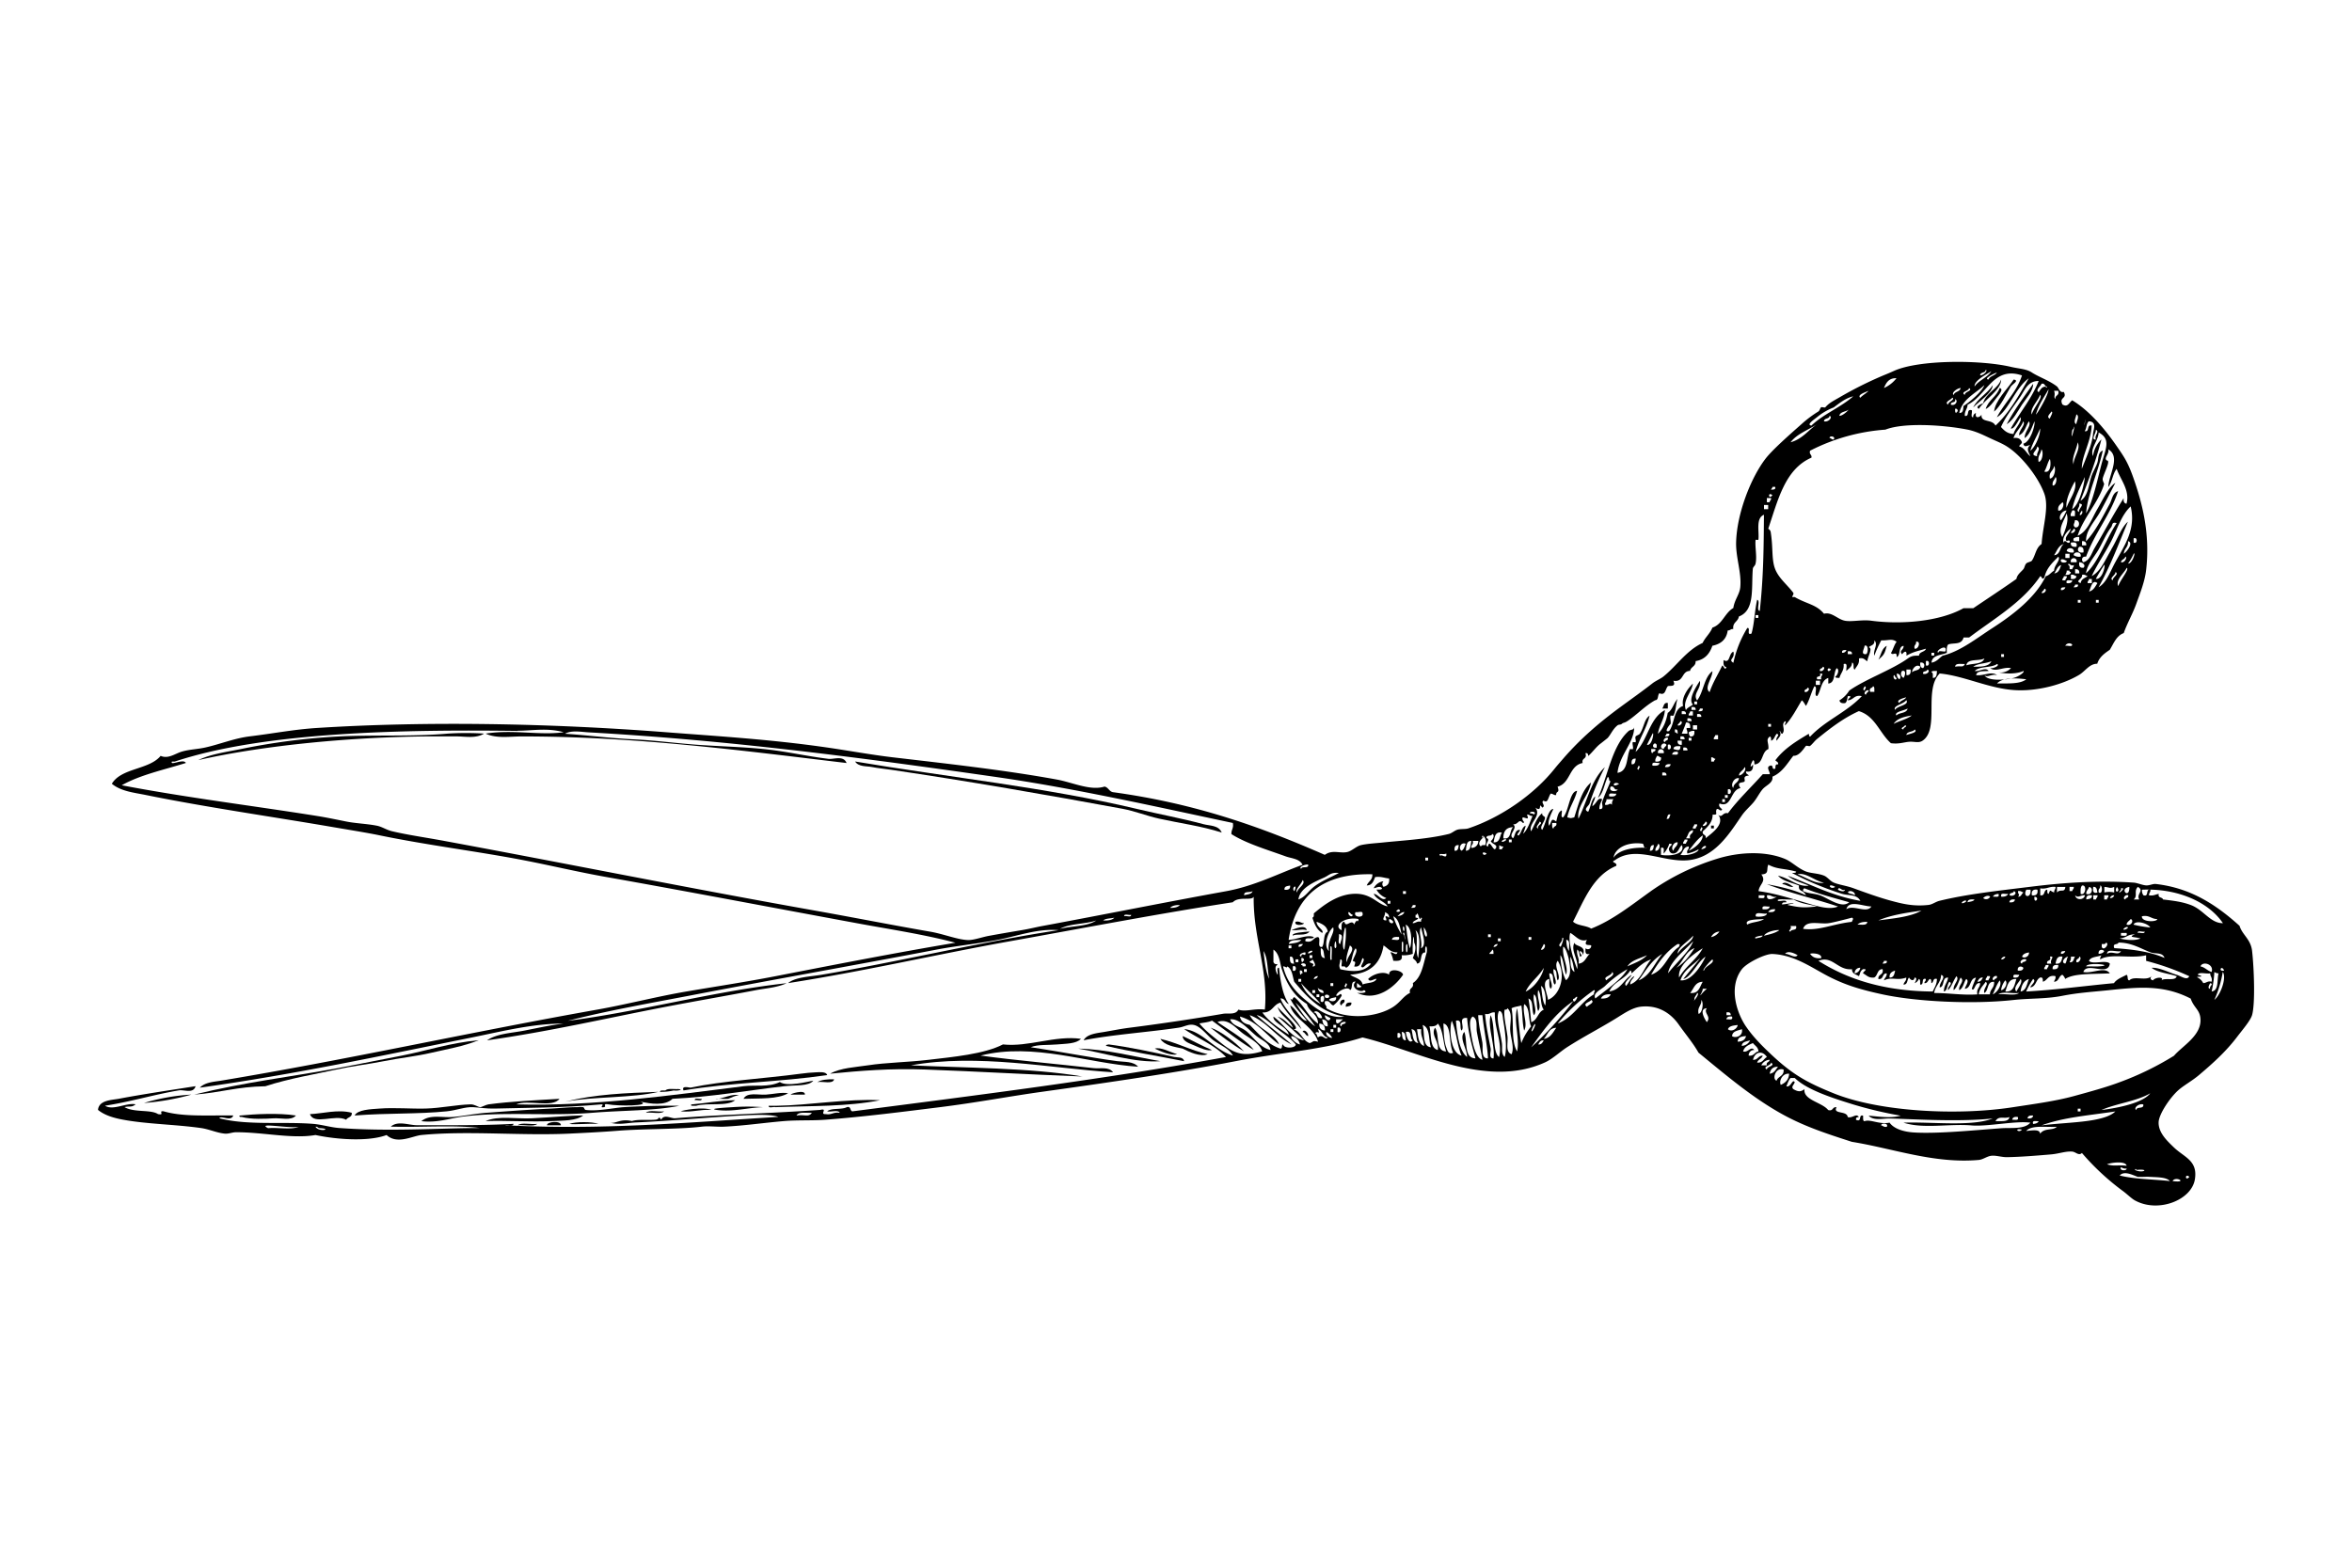 <svg id="Graphic_Elements" data-name="Graphic Elements" xmlns="http://www.w3.org/2000/svg" viewBox="0 0 1200 800"><path d="M1027.36,193.68c3.2.46-.75,2.46-1.42,3.56-2.38,3.9-5.12,9.95-8.54,12.81.45-5.48,6.67-11.35,10-16.37Z" style="fill-rule:evenodd"/><path d="M1037.32,195.82c.1,3.62-3.42,7.22-5.69,10.67s-4.44,8-7.83,10c3.93-7.44,8.82-13.94,13.51-20.63Z" style="fill-rule:evenodd"/><path d="M1020.24,198c2.47.64-.85,3.92-2.13,5.69s-3.37,4.44-5,5c1.37-4.56,5.61-6.26,7.12-10.67Z" style="fill-rule:evenodd"/><path d="M850.94,358.71v2.85H848.1c.85-1.06.62-3.18,2.85-2.85Z" style="fill-rule:evenodd"/><path d="M247,374.36c-4.23,2.62-9.7,1.42-14.22,1.42-5,0-10,0-14.94,0-38,.4-81.71,4.25-116.66,12.1,6.56-3.16,14.09-4.08,22-5.7a335,335,0,0,1,50.5-6.4c18.43-.83,37.34.14,54.78-1.42A149.62,149.62,0,0,1,247,374.36Z" style="fill-rule:evenodd"/><path d="M436.25,388.59c47.49,8,98.13,13.32,143.69,24.18,11.48,2.74,22.6,4.74,34.14,7.83,3.17.84,7.73.47,9.25,4.27-10.2-3.32-21.33-4.76-32-7.12-6.25-1.38-12.12-3.8-18.5-5-37.43-6.92-79.33-14.21-118.08-19.91-3.18-.48-6.61-.78-9.95-1.43-2.69-.53-6.81,0-8.54-2.85Z" style="fill-rule:evenodd"/><path d="M873,421.31h1.42v1.42H873v-1.41Z" style="fill-rule:evenodd"/><path d="M661,470.39c2.18-.51,2.6.73,4.27.71,0,1.08-5.27,1.55-4.27-.72Z" style="fill-rule:evenodd"/><path d="M666.72,474.66c-2.88-.77-3.9.28-7.82,0,1.47-.56,7.23-3.17,7.82,0Z" style="fill-rule:evenodd"/><path d="M685.93,510.22c.52,1.94-1.41,1.43-1.42,2.84-1.74-.45-.39-3.61,1.42-2.85Z" style="fill-rule:evenodd"/><path d="M689.49,511.63c.21,1.88-1.49,1.84-2.85,2.14-.21-1.87,1-2.33,2.85-2.14Z" style="fill-rule:evenodd"/><path d="M664.59,526.58c.71-1.79,3.14.57,2.84,2.13-1.45-.21-1.4-1.93-2.85-2.13Z" style="fill-rule:evenodd"/><path d="M603.41,528.71c5.08,2.27,9.67,5,14.94,7.12-2.1.7-5.89-.93-8.54-2.14-2.49-1.15-6.4-2.06-6.4-5Z" style="fill-rule:evenodd"/><path d="M551.5,530.13c-2.42,2.58-7.68,2.44-12.1,2.85-4.86.44-9.9-.08-13.51,1.42,14.86,2.21,31.27,5.41,44.1,7.11,3.78.5,8.2,0,10.67,2.85-25.75-1.66-53-12.49-80.38-5.69,18,2.47,39,4.25,57.62,6.4,3.54.41,7.79-.89,10,2.13-32.25-2.06-69.06-9.7-103.14-3.55,26.59,1.29,60.87,1.18,87.5,5.69-27.15-1-53.71-2.6-80.38-3.56-17.61-.64-32.66.61-48.37,2.13,5.36-3,13-3.31,19.2-4.26,9.49-1.47,20.18-1.52,31.3-2.85,11.75-1.4,28.16-2.85,37.7-7.82,13.08,1.43,26.47-4.71,39.79-2.86Z" style="fill-rule:evenodd"/><path d="M592,530.13c8.7,2,15.47,5.87,24.18,7.83-3.94,1.55-9.63-1.26-12.8-2.85-4.46-1-9.28-1.62-11.37-5Z" style="fill-rule:evenodd"/><path d="M244.19,530.85c-7.52,3.08-16.73,4.67-24.19,6.4-7.9,1.83-16.29,2.7-24.18,4.27-8.07,1.61-16.17,2.5-24.18,4.27-9.95,2.19-24.42,4.62-36.28,8.53-14.65.25-22.32,3.2-36.28,4.27,25.89-6.43,49-9,73.27-13.51,10.49-2,21.63-4.25,32.72-6.41,13-2.55,24.4-6.48,39.12-7.84Z" style="fill-rule:evenodd"/><path d="M564.29,533.7c0-.69.87-.55,1.42-.71,10,1.28,22.19,3.82,33.43,6.4,1.52.35,4.55-.23,5,2.14-13.36-2.65-28.68-5.12-39.85-7.82Z" style="fill-rule:evenodd"/><path d="M550.06,535.12c13.79.15,29.55,4.31,42,6.4-13,1-28.74-4.27-42-6.4Z" style="fill-rule:evenodd"/><path d="M589.19,535.12c2.94-1,8,1.9,11.38,2.84-2.93,1-8.47-1.49-11.38-2.85Z" style="fill-rule:evenodd"/><path d="M422,548.63c-24.37,3.58-48.75,3.73-73.26,7.82-1.29-2.72,3.14-1.33,3.55-1.42,16.35-3.47,37.35-4.58,56.2-7.11,2.42-.33,5.56-.65,7.82-.71,1.61-.06,5.29-.48,5.71,1.41Z" style="fill-rule:evenodd"/><path d="M425.58,550.76c-.66,2.67-5.71.93-8.54,1.42,2.12-1.21,5.14-1.49,8.54-1.41Z" style="fill-rule:evenodd"/><path d="M336.67,557.17c.22-1,1.78-.59,2.84-.71,1.18-1.19,4.18-.57,6.41-.71,3.47.22-.69,1.12-2.14.71a29.2,29.2,0,0,1-7.12.71Z" style="fill-rule:evenodd"/><path d="M336,557.17c-13.6,3.25-32.26,2.27-47.66,5,15.61-3.82,30.48-4.35,47.67-5Z" style="fill-rule:evenodd"/><path d="M410.65,558.58h-7.11c-1.17-.11,7.44-3,7.12,0Z" style="fill-rule:evenodd"/><path d="M402.11,557.88c-5.38,3.16-14.52,2.56-22.76,2.85,1.79-3.51,7.37-1.88,11.38-2.14,3.85-.24,7.84-1.3,11.39-.71Z" style="fill-rule:evenodd"/><path d="M354.45,561.44c-.12-1.55,2.52-.33,3.55-.71.13,1.54-2.51.32-3.55.71Z" style="fill-rule:evenodd"/><path d="M449.06,561.44c-17.1,3.37-34.51,2.81-53.35,3.55-1-.39-3.68.83-3.55-.71h4.26c15.59-.21,36.14-3.7,52.64-2.83Z" style="fill-rule:evenodd"/><path d="M215,572.11c4.53-3.6,10.53-1.6,16.36-2.13,5.47-.5,11.24-1.71,17.08-2.14,10.43-.77,21.07-1.56,32.72-2.13,4.37-.22,9.34-.76,13.51-.71a10.46,10.46,0,0,1,2.85,0c.75.27.5,1.31,1.42,1.42,6.17.75,14.29-1.1,19.2-1.42,9.1-.59,20.83-.85,28.46-.71-13.06,2.61-28.9,2.31-44.1,3.55-22.71,1.86-47.36-.78-67.58,2.14-5.63.83-12.26,3.1-19.94,2.15Z" style="fill-rule:evenodd"/><path d="M389.3,565c-7.29.14-15.37,2.53-23.47,1.42-5.29-.72,4.88-1.23,7.82-1.42a107.82,107.82,0,0,1,15.67,0Z" style="fill-rule:evenodd"/><path d="M347.34,567.12c.69-.54,11.46-2.49,15.65-.71-5.84-.38-9.65,1.27-15.64.72Z" style="fill-rule:evenodd"/><path d="M179.47,567.84c.3,2.44-2.13,2.14-2.85,3.56-5.72-2.94-16.37,2.92-18.49-2.85,6.62-.28,14.3-2.59,21.34-.7Z" style="fill-rule:evenodd"/><path d="M329.56,567.84c1.69-1.64,6.39-.25,9.25-.71-1.68,1.64-6.38.26-9.24.72Z" style="fill-rule:evenodd"/><path d="M151,569.26c-2.47,2.8-7.55,1.18-11.38,1.42s-11.56.68-16.36-.71c-1.27.2-1.46-.67-.71-.71,7.13-.72,19.71-1.42,28.45,0Z" style="fill-rule:evenodd"/><path d="M297.54,569.26c-3.58,2.75-10.23,2.56-16.36,2.84-10.48.49-23-.37-33.43,0,6.45-2.87,15.4-1.05,23.47-1.42,10.15-.47,19.61-1.47,26.34-1.44Z" style="fill-rule:evenodd"/><path d="M286.17,574.24h-7.11c-.1-1.92,7.31-2.55,7.1,0Z" style="fill-rule:evenodd"/><path d="M290.44,573.53c3.33-1.19,11.6-1.19,14.94,0-5.22-.31-11.81.47-14.95,0Z" style="fill-rule:evenodd"/><path d="M264.12,574.24c1.92-1.64,6.86-.25,10-.71-1.93,1.65-6.86.25-10,.72Z" style="fill-rule:evenodd"/><path d="M428.43,567.84c-.76-1.61-4.47-.27-6.4-.71,2.16-1.87,7.33-.72,10-2.13,2.28-.63,1.47,1.84,2.84,2.13,64.46-8.34,129.16-16.43,190.63-27.74-5.75-6.11-14.28-9.44-21.34-14.23,9.15.82,15.42,10.66,24.9,13.52-2.17-3.83-6.09-5-10-7.83-2.81-2-6.36-7.11-10-7.82-2.82-.56-4.82,1-7.83,1.42-14.86,2.24-33.66,3.51-48.37,6.4,1.77-3.28,7.09-3.65,10.67-4.27,4.1-.7,8.52-1.59,12.8-2.13,14.69-1.86,32.76-4.52,47.66-7.11,2.57-.45,6.44.73,7.83-2.14,3.64,1.34,8.29-.74,13.51,0,1.85-20.14-6-36.63-5.69-57.61-1,2.23-7.65-.35-10.67,2.84-37.68,5.77-75.65,13.09-113.81,19.92-37.79,6.76-75.22,15.51-113.1,21.34,3.75-3.1,11-3.25,17.07-4.27,37.09-6.19,80.24-16.55,120.93-22.76-10.66-.91-20.84,3-31.3,5s-20.9,3-31.3,5c-41.05,7.86-83.6,15.33-125.9,23.47-21,4-41.71,7.64-61.89,12.8,35.82-4.5,75.31-15.26,111.68-19.2-4.85,2.26-10.41,2.55-15.65,3.55-14.26,2.73-30.46,5.52-46.23,8.54-29.73,5.69-58.73,12.5-91,17.07,5.1-3.5,12.52-3.68,19.2-5s13.45-2.79,19.92-3.56c-16,0-31.72,4.05-46.95,7.12-44.93,9.06-90.49,18.89-138.7,25.6,2.6-2.75,7.17-3,10.66-3.55,64.3-10.67,127-24.73,192.07-36.28,15.18-2.69,30.34-6.66,45.52-9.25s30.35-4.87,45.52-7.82c30.48-5.93,61.13-11.92,91.76-17.07-16.51-4.36-33.7-6.87-50.5-10-41.82-7.7-85.15-16-127.33-23.48-14.44-2.55-28.31-5.87-42-8.53-22.86-4.46-49.19-7.68-74-12.8-6.32-1.31-15.49-2.78-24.19-4.27-29.61-5.09-64.74-10.11-95.31-16.36-5.58-1.14-12.46-1.8-17.08-5.69,4.89-8.16,19-7.08,24.9-14.23,3.84,1.71,7.36-1.14,10.67-2.13,4-1.2,8-1.22,12.09-2.14,7.38-1.63,14.9-4.74,22.77-5.69,11.83-1.43,22.39-3.52,34.14-4.27,56.16-3.58,119.05-2.39,177.83,2.14,28.19,2.17,54,3.7,82.51,7.82,11.24,1.63,22.4,3.69,33.43,5,29,3.39,57.58,6.56,83.94,11.38,7.81,1.43,17.08,5.84,24.18,3.56,2,.4,2.3,2.45,4.27,2.85,41.67,5.72,74.58,17.31,108.12,32,3.88-2.8,7.63-.63,11.38-1.43,2.42-.51,4.68-3,7.11-3.55,3.4-.78,8.31-1,12.09-1.43,9.49-.95,22.33-1.7,32.72-4.26,1.52-.38,2.79-1.66,4.27-2.14,1.7-.55,4.13-.19,5.69-.71,16.59-5.56,33.42-17.17,44.11-30.59,1.34-1.68,2.87-3.36,4.27-5,8.48-9.78,17.72-17.9,29.16-26.31,5.5-4.05,10.86-7.8,16.36-12.1,1.8-1.4,4.07-2.24,5.69-3.55,6.87-5.59,11.77-13.33,19.92-17.07,1.36-2.91,3.77-4.76,5-7.83,5.16-1.71,6.26-7.49,10.67-10,.6-4.3,3.2-6.89,3.55-10.67.7-7.43-2.31-15-2.13-22.76.34-14.61,7.39-32.77,14.94-42.68,3.51-4.61,12.6-12.57,18.49-17.78a57.65,57.65,0,0,1,8.54-6.4c.72-.47.86-1.74,1.42-2.14.39-.27,1.82.36,2.13,0,1.85-2.09,3.49-2.93,7.12-5a194.54,194.54,0,0,1,22.76-11.38q2.64-1.05,5-2.13c12.56-5.79,44-5.81,59.75-2.13,4.19,1,7.84,1,10.67,2.84,3.59,2.34,8.8,4.05,12.8,7.11,1.09.84,1.38,3.43,3.56,2.85,1.93,3.63-2.6,2.47-.71,6.4,2.78,1.64,3.28-.84,5-2.13,8.53,5.13,16.36,14.19,22.76,23.47,3.94,5.71,5.72,8.31,8.54,16.36,4.1,11.74,8.67,27.83,6.4,46.95-.7,5.85-3.11,11.8-5,17.07s-4.6,9.78-6.4,14.94c-3.81,1.41-5.12,5.32-7.12,8.53-2.67,1.84-5.33,3.68-6.4,7.12-4,0-6.09,3.8-9.25,5.69-8.22,4.89-20.81,8.3-32,7.82-13.59-.58-26.49-7.36-39.12-8.53-8.24,8.14-.09,28-8.54,34.14-2.2,1.6-4.14.47-7.11.71-2.63.21-5.25,1.28-9.25.71-5.79-5.11-8-13.84-16.36-16.36-8.07,3.65-14.69,8.83-21.34,14.22-1.32,1.08-2.16,2.43-3.55,3.56-.38.31-1.82-.36-2.14,0-.92,1.05-3.36,5.27-6.4,5-3.14,4-5.67,8.55-10.67,10.67.49,3.22-3.22,4.31-5,6.4s-3,4.86-5,7.11-4,3.93-5.69,6.41c-6,8.62-13.58,21.64-27.74,22.76-12.72,1-26.38-7.79-37,0-2.6,1.12,1.65,1.06.71,2.84-11.81,5-16.31,17.36-22,28.46,2.15,2.11,6.66,1.87,9.25,3.55,10.88-4.24,20.51-12,30.58-19.2a120.84,120.84,0,0,1,33.44-16.36c10.56-3.34,24.19-4.39,34.85,0,3.46,1.42,6.56,4.77,10.67,6.4,2.62,1,6.11.89,9.25,2.13,1.79.71,3.06,2.73,5,3.56,2.52,1.09,6.49,1.58,9.95,2.84,5.79,2.12,12.78,4.66,19.21,6.41,5.94,1.61,11.64,3,19.21,2.13,2-.24,3.55-1.62,5.69-2.13,14.07-3.39,29-5,46.23-7.12,15.34-1.91,33.48-3.41,52.64-2.13,2,.13,4.33,1.27,6.4,1.42,1.74.13,3.37-.89,5-.71,17.35,2,30.22,10.09,42.68,21.34,1.39,4.62,5.71,6.79,6.4,12.8,1,8.77,1.67,26.92,0,32.72-.8,2.81-4.92,7.57-7.82,11.38-5.5,7.23-12.27,13.35-19.21,19.21-3.68,3.12-7.85,5.3-10.66,7.83-4.17,3.73-9.88,12.13-10,16.36-.11,5.34,4.41,9.51,7.82,12.8,5.25,5.06,12.3,6.66,10.67,16.36-1.78,10.59-18.76,17.19-30.58,10.67-1.82-1-4.1-3.34-6.41-5a126.23,126.23,0,0,1-20.63-19.21c-1.63,1.6-3.14-.58-5-.71-3.41-.24-6.59,1.07-10.66,1.43-7.26.63-15.88,1.33-22.77,1.42-2.59,0-5.55-1-7.82-.71s-4.17,1.93-6.4,2.13c-22.74,2-43.55-5.82-64.73-9.25-14-4.51-25.39-8.29-37-14.94-15.05-8.61-28.16-19.86-41.26-30.58-2.54-4.59-6.29-9-10-14.23-3.25-4.67-9.37-10.23-19.2-9.24-4.67.46-9.11,3.71-13.52,6.4-8,4.88-16,9-24.18,14.22-3.75,2.41-7.51,6.08-11.38,7.83C758,555.92,722.93,536,695.16,529.42c-19.84,6.28-41.55,7.6-64.73,12.1-30.37,5.89-64,10.78-98.87,15.64-17.11,2.39-33.3,5.51-51.92,7.83-18.09,2.25-38.23,4.85-58.33,6.4-7.09.55-14.11.11-21.34.71-10.13.85-20.27,2.38-30.59,2.85-3.64.16-7.73-.44-11.38,0-12,1.43-29.57,1-43.39,2.13-7.31.58-15.47,1-24.19,1.42-24.64,1.15-51.9-1.59-75.4.71-4.6.45-12.41,5-17.78,0-9.26,3.46-25.25,2.34-36.28,0-11.84,2.07-26.69-1.46-40.54-1.42-1.93,0-3.76.88-5.69.71-4-.35-8-2.26-12.09-2.84-13.1-1.87-27.61-2-39.84-4.27-4.48-.83-9.33-2.15-12.8-5,.45-5,6.91-5,10.67-5.69,10.78-2.07,25.64-4.31,39.12-6.41-1.19,4-5.83,1.68-8.53,2.14-12.08,2-25.43,6-37.7,7.82,4.2,2.65,10.85-1.65,15.65-.71-2.21,1.74-2.72.75-5.69,1.43,4.85,2.87,13.43,1.13,17.07,3.55,3.8.76-.09-1.76,2.84-1.42,9.78,2.86,21.8,2,35.57,2.13-1.09,3.32-6.14-.17-7.11,1.43,14.25,3.72,32,1.65,47.65,2.84,4.68.36,9.25,1.83,13.52,2.13,26.52,1.92,52.19,0,71.84,0-13.75-1.65-30.58-.23-45.52-.71,3.69-3.17,9.05-.7,13.51-.71,16.51,0,34.49.13,49.08-.71-.08,1.57-3,.31-4.26.71,48.9,2.58,92.19-1.34,139.41-4.26-4.08-1.46-12.54-1-18.49-.72-15.61.82-36.16,2.75-54.06,3.56-4.81.22-9.13,1.46-13.52,0,3.09,1,5-2.11,11.38-.71,3-1,8.54-.35,12.1-.71,2.27-.23,1.1-2.22,2.84,0,1.46-3,5-.53,7.11-.71,21.3-1.75,49.89-2.58,74-4.27,4.16-1-.57,2.41,2.85,2.14,2.93.56,3.83-1.16,6.93-.65Zm189.93-47c-1.77.84-4.19,1-6.41,1.42,2.18,2.84,5.68,5.69,9.25,8.54,7,5.61,11.34,9.19,22.76,5.69-1.32-4.32-6.56-6.64-10-9.25s-7.48-7.83-12.8-5.69c6.15,4.29,15.16,9.5,18.5,14.23-7.62-4.5-14.29-9.94-21.35-15Zm17.06,5c4.07,3.19,7,8.53,12.8,10-.4-3.49-4.42-5-7.12-7.11-4.2-3.36-8.85-9.18-13.51-8.54,1.44,3.46,5.14,3.63,7.82,5.71Zm374.86-334.3c1.62.12,4.15-2.41,2.85-2.85-.08,1.83-2.78,1-2.86,2.85Zm-2.83,5.69c2.21-3.25,6.46-4.45,8.54-7.83-3,2-8.86,4.88-8.54,7.83Zm7.1-3.56c.72-1.89,3.29-1.93,4.27-3.56-1.55.48-7.12,3.3-4.27,3.56Zm-14.92,17.07c2,.11,2-1.74,2.13-3.55,4-2.62,9.53-7.53,10.67-10.67-4.63,4.39-11.11,6.93-12.81,14.22ZM1035.18,193c-6.9,4.72-10.41,16.62-16.36,19.92,3.94-7.44,10-12.74,12.8-21.34-14.77-5-18.09,10.42-27.74,14.94-.11,2.26-1.61,3.12-1.42,5.69,2.68.54.49-3.78,3.56-2.85.39,1-.83,3.68.71,3.56a2,2,0,0,1,1.42-2.14c-.77,3.36,2.45,2,2.85.71-.6,4.44,5.31,2.16,7.11,5.69,7.1-6.6,12-15.5,17-24.18Zm-9.25,25.61c4.62-8.18,10.57-15,14.22-24.19-5.51-.05-7,4.51-9.25,7.83-3.56,5.28-7.57,10.19-10,15.65,1.59,1.73,3.22,3.42,6.41,3.55.67-2.89,4.55-6.32,3.55-8.53-1.23,1.87-3.4,6.51-5,5.69ZM961.2,198a16.52,16.52,0,0,0,6.4-5c-3.93-.14-5.27,2.32-6.4,5Zm83.22-.71c-1.41,0-.9-1.94-2.85-1.43-.29,1.2-3.35,3.2-1.42,4.27.92-1.22,1.47-2.79,3.56-2.84,0,.39.58.8.72,0Zm-47.65,4.27c.5-1.88,3.24-1.51,3.56-3.56-1.83.12-5,2.57-3.55,3.56Zm5.69,0c-.27-1.76,4.44-2.11,2.13-3.56.1,1.58-4.63,1.92-2.13,3.56Zm36.27,9.95c.44.08,6.49-10,6.41-12.8-2.29,4.11-5,7.77-6.41,12.8Zm-89.62-8.53c1.26-1.35,3-2.21,4.27-3.56-1.48.69-6,2-4.27,3.56Zm99.58.71c-.34-2.24,2.18-1.61,1.42-4.27H1048c.83,2.41-.49,3,.72,4.27Zm-7.82-2.13c-1.17,3.11-5.34,7-4.27,9.95.81-3.13,5.93-9,4.27-9.95ZM913.55,225.7c6-1.63,9-6.14,13.52-9.25-4.54,3.05-10.26,4.92-13.51,9.25Zm32-23.47c-4.16,1.05-7,3.47-10,5.69a31,31,0,0,0-8.54,5c-1.51,1.24-5.57,3.82-2.84,4.27,6.17-5.92,14.92-9.26,21.34-14.93Zm48.36,4.26c0-1.49,3.88-2.67,2.14-3.55C995.58,204,991.71,205.14,993.92,206.49Zm1.44,0c2.19.93,4-2,2.13-2.84.63,2.28-2.36,1-2.13,2.84Zm-56.91,5.69c2,.18,5.8-4.07,4.27-2.84-1.53.85-3.89.87-4.27,2.84Zm59.74-1.42c0-.43.11-.84.71-.71-.08-.87-.21-1.68-1.42-1.42.09.84-.13,2,.7,2.13Zm47.67,2.85c.14-.91,2.06-3.49.71-3.56-.23.84-2.87,2.69-.72,3.56Zm13.5,2.84c0-1.27,1.92-4.14,0-5C1059.36,212.74,1057.46,215.61,1059.36,216.45ZM930.61,215c2.09.6,4.62-1.93,2.85-2.85-.08,1.83-2.78,1-2.86,2.85Zm133,.71C1062.41,220.44,1065.45,210,1063.63,215.74Zm-36.27,7.83c2.52-.39,3.66.6,4.27,2.13-.17,1-1.17,1.2-1.42,2.13,2.86.7,3.61,3.5,5.69,5-.88-2.2-2.27-3.92,0-5.69-1.66.22-3.07,1.52-3.56-.71,3.62-.87,6.11-9.39,5.69-11.38-1.38,3.12-2.37,6.64-5,8.54-.22-3.33,3.66-6.27,2.14-8.54-1.63,2.4-2.17,5.89-5,7.11-.09-2.72,3.55-5.41,2.13-7.11-1.21,3.28-3.84,5.17-5,8.54Zm40.54-2.14c.17-2.17,2.17-6.13-2.13-6.4-1.38,1-1.06,3.68-2.14,5,2.72.58.84-3.43,3.56-2.85-.27,8.27-5.21,15.65-5,22.05,1.59-4.18,5.27-12.25,5.71-17.78Zm1.42-2.13c.32,1.65-2.82,5.31,0,5C1068.4,222.07,1071.44,220.33,1069.32,219.3Zm-7.82,36.27c4-2.4,4.06-8.16,5.69-12.8.73-2.08,2.12-4.36,2.85-6.4.78-2.2.26-5.59,2.84-6.4-2.6,11.88-7.73,21.71-8.53,32,3.34-5.6,5.62-16.46,7.82-24.9,2.06-7.9,5.13-12.87-1.42-16.36-.15,4.37-4.55,8.24-2.85,12.09a14.37,14.37,0,0,1,4.27-8.53c-2.83,11.16-6.74,21.24-10.67,31.29Zm-128-32c.9,0,1,.91,2.13.71C936.7,222.53,933.18,222.19,933.47,223.57Zm-9.26,10c-13.55,5.89-17.12,21.76-22.05,36.27,1.3.94,1.2,1.33,1.42,2.85,1.06,7.45.26,13.06,2.13,17.78s6.19,8,9.25,12.09c.46,1.55-2,2.27.71,2.14,5.89,3.51,11,3.7,14.94,8.53,4-1.06,6.85,2.83,10.67,3.56,3.51.67,8.64-.65,13.51,0,15.34,2.05,34.89.39,47-6.4h5c7.38-5,14.81-9.85,22-14.94.37-2.23,2.31-3.49,3.56-5,.6-.73.63-1.92,1.42-2.85.54-.63,2.46-.89,2.85-1.42,1.93-2.68,2-6.58,5-8.53.65-9.2,3.87-18.79,1.42-25.61-2.93-8.15-10.55-17.88-17.07-22.76-3.19-2.39-5.26-3.18-9.25-5-4.32-1.95-8-4-12.8-5-12.67-2.5-32.71-3.68-42,0A99.38,99.38,0,0,0,923.5,230c-.57,2,1,1.84.72,3.56Zm133-13.52c-1.14,8,2.26-5.78.71-1.42-.21.54-.56.36-.72,1.42Zm-21.33,10c2.83-2.16,5.22-8.52,5-11.38-1.59,3.87-3.76,7.16-5,11.38Zm22,7.11c.07-4,3.88-8,2.13-11.38C1059.59,229.26,1056.59,234,1058,237.08Zm-18.5-4.27c-.59-1.85,2.15-3.9,0-5C1039.38,230,1035,232.22,1039.45,232.81Zm.72,2.85c2-.19,2.63-5.38,1.42-6.4-.24,2.37-2.06,3.15-1.41,6.4Zm35.56,12.8c.09-5.92,6.53-15.46,0-19.2.66,2.38-2.56,4.48-.72,5.69,2.2-.24-1.73,6.91-2.13,9.24-.19,1.09.82,2.51.71,2.85-2.83,9.24-10.64,17.15-13.51,26.32,5.06-2.05,7.17-8.75,10-13.52,3.07-5.26,5.59-11.07,9.24-13.51-2.51,4.89-5.11,10.06-7.82,14.93s-7.39,9.47-7.11,14.94c5-5.4,8.88-13.28,12.09-19.2,1.17-2.17,1.49-5.71,4.26-6.4-4.13,12.46-11.92,21.27-16.35,33.43-2.22-.33-2.55,1.79-1.43,2.84,3.29-.8,4.26-4.67,5.69-7.11,5.07-8.62,9.8-17.55,14.94-25.61-.2,1.62.17,2.68,1.42,2.85,1.93-6.77-3.17-12.4-5-17.78-2.07,2.42-2.26,6.73-4.27,9.24ZM1043,240.64c3.85,1.21,3.31-5.67,2.85-6.4-1.21,1.88-1.64,4.51-2.85,6.4Zm2.86,3.55c2.33-.06,3.26-5.22,2.13-6.4-.25,2.61-2.83,2.87-2.13,6.4Zm17.77-.71c-2.26,5.33-5.06,10.11-6.4,16.36,4.14-2.49,6.56-15,6.41-16.36Zm-16.36,4.27c1.88.38,2.42-4.13,1.43-4.27-.4,1.49-1.76,2-1.42,4.27Zm7.11,11.38c1.29-4.17,5.55-9.13,4.27-13.51C1056.7,249.13,1053.64,255.28,1054.38,259.13ZM903.6,249.88c1.11-.06,2.46.1,2.13-1.42h-1.42c0,.72-.59.85-.72,1.42Zm.69,2.85C901.9,250.57,902.14,255.36,904.29,252.73Zm-2.83,3.56h1.42c0-.91.91-1,.71-2.14h-2.13Zm148.67,4.26c2.21.51,3.33-3.69,2.13-4.26C1051.28,257.44,1049.73,258,1050.13,260.55Zm10.65.71c-.54-1.74,3.41-4.1,0-4.26C1061.56,258.82,1058.63,260.39,1060.78,261.26ZM900,259.84h2.13v-2.13H900Zm169.29,35.57c3.59.52,5.12-7.87,4.27-7.12-1.47,2.32-2.95,4.64-4.27,7.12Zm7.82-14.94c3.17-5.25,5.2-11.34,8.54-14.22-4.72,11.4-9.15,23.09-14.94,33.43,4.15-2.44,5.82-7.86,8.54-12.81,4.7-8.57,10.65-16.87,7.82-28.45-4.92,4.65-6.81,11.73-9.95,17.79S1070,288,1067.19,294c4.72-2.47,7.06-8.72,10-13.52Zm-25.6-14.94a26.88,26.88,0,0,0,2.85-5c-2.27-.08-4.55,3.46-2.85,5Zm5-2.13h2.14c-.17-1.26.71-3.56-1.43-2.85-.24,1-1,1.36-.72,2.85Zm5.69-2.85C1059.25,264.55,1063.39,262.59,1062.22,260.55Zm-10,13.52c1.28-3,3.67-8.64,2.13-12.09-.85,3.44-4.72,7.59-2.13,12.09Zm-155.79,32c2.06.31-.63,5.37,1.43,5.69,1.93-17.73,2-32.39,2.13-49.08-4.37,1.75-2.26,8.85-2.85,12.8,0,.06-1.41-.06-1.42,0-.37,3.74.79,8.44,0,12.09-.3,1.39-1.32,1.53-1.42,2.85-.79,9.87,1.13,21.09-7.11,24.18-.38,2.71-3.3,2.87-2.85,6.4-1.34-.15-1.57.81-2.84.71-.61,4.62-3.52,6.93-7.83,7.83-1.38,4.07-3.85,7.05-8.54,7.83.15,2.75-2.43,2.78-2.84,5-4.5,0-3.05,6-8.54,5,1.76,3.59-2.34,2.24-2.85,2.85-1.3,1.59-1.11,4.88-4.26,3.55-1,.91-.31,3.49-2.14,3.56-5.19,2.86-9.4,7.49-14.22,10.67-1.63,1.07-1.89.59-2.85,1.42-.56.49-1.52.23-2.13.71-2.44,1.93-3.31,4.47-5,6.41-.16.18-3,2.4-3.56,2.84-2.34,1.7-4.12,4.39-6.4,6.4-.08-.86-.21-1.68-1.43-1.42,1.06,3.19-2.08,2.19-1.42,5-7,1.34-6.18,10.42-12.8,12.09,1.32,3.53-.86,1.92-.71,4.27-1.35.16-1.57-.8-2.85-.71-1.43,2.39-1.31,4.95-3.55,3.56-1.76.84,1.45,2.68-.72,3.55-2.3-3.36.45,2.72-3.55,0,3.59,4.28-3.77,8.07-2.14,12.09,1.83-3.15,2.87-7.09,5.69-9.24-.21,1.39,1,1.41,1.43,2.13.07,2.25-3.15,4.86-1.43,6.4,1.85-3.15,3-10.72,5.7-10.67-1,2.14-3.33,6.6-2.14,8.54,1.39-2.3,1-4.26,3.56-2.13.68-2.17.83-4.86,2.84-5.69.39,1-.83,3.67.72,3.55,3-3.41,3.27-13.31,7.11-13.51-1.22,4.94-4,8.32-5,13.51,2.19.5,1.37.5,3.56,0,2.16-6.6,3.77-13.77,8.53-17.78-1.07,6.76-7.46,12-6.4,18.49,4.45-8.83,6.59-20,13.51-26.32a120,120,0,0,0-7.82,18.5c-.45,1.37-3.54,3.15-.71,4.27,1.32-2.47,1.49-6.1,3.55-7.83-.11,2-1.3,3-1.42,5,2.37-1.6,2.78-4.8,5-3.56-.55,1.59-1.49,2.78-1.42,5,2.65.3,1.1-2.53,1.42-3.55,1.18-3.69,3.06-7.5,4.27-10.67-1.17,0-.4-2-1.42-2.14-1.79,3.43-2.16,8.28-5,10.67,5.08-11.24,7.09-26.47,15.65-34.14,1-.88,2.82-.34,2.84-2.13.1,8-7.51,14.26-8.53,23.47,5.66-.77,4.47-8.23,6.4-12.09.09-.18,1.35.18,1.42,0,.43-1-.38-2.53,0-3.56.06-.17,1.34.17,1.42,0,.39-.75-.37-2.08,0-2.84.27-.54,1.78-.89,2.14-1.42,2.22-3.35,2.24-7.5,5-9.25-1.63,6.91-5.36,11.71-7.12,18.49,6.18-5.92,7-17.18,14.94-21.34-.34,4.88-2.9,7.54-3.56,12.1,2.67-2.55,4.19-6.25,5-10.67,2.44-1.59,3-5,5-7.12-.85,2.21-.75,6.19-2.13,8.54-.1.17-1.36-.17-1.43,0-.4,1.12.35,3.06,0,4.27.15-.52-4,4.63-.71,3.55,2.88-3.76,2.1-11.18,7.12-12.8-1-4.08,2.23-8.82,5-11.38-.65,4.58-5.5,8.71-3.56,13.51.76-1.37,2.41-1.85,3.56-2.84-2.62-2.59,1.75-9.31,3.56-12.09.79,4.14-3.84,6.56-1.43,10,3.34-4.25,3.45-11.72,7.83-14.93,0,3.6-4.45,8.65-1.43,10.67,1.66-5,4.32-9,6.41-13.52.73-.08,1.44,3.07,2.13.71-1.55-.1-1.53-1.79-1.42-3.55,3.43,2.06,2.51-3.34,5-4.27,1,3.69-2.93,3.87,0,5.69a56.37,56.37,0,0,1,7.11-17.79c1.89-.22-.66,4,2.14,2.85,1.49-5.18,1.6-11.7,2.85-17.1Zm-.71,9.25h1.42V313.9h-1.42Zm162.89-46.24c2.86.7,2.86-4.25,0-3.56C1058.57,267.3,1057.32,267.74,1058.65,269.09Zm18.49,0c-2.54,3.38-4.17,7.5-6.4,11.38s-5.75,7.48-6.4,12.09c6.22-5.37,10.13-17.35,15.65-25.6-2.63-.79-2,1-2.84,2.13ZM1053,276.91c.47-2.13,1.52.68,2.85,0,.77-1.81-1.53-.86-1.43-.71-1.45-2.2,1.25-3.4,2.14-6.4-2,1.08-4.84,5.1-3.57,7.11Zm3.57-5c1.47.62,3.19-1.85,1.42-2.14-.17,1-1.17,1.2-1.41,2.14Zm1.42,2.84c-.72,2.14,1.58,1.26,2.84,1.42v-2.13a4,4,0,0,0-2.85.71Zm30.59,2.13c2.07,1,2.07-3.18,0-2.13Zm-26.32,1.43h2.13c.13-1.55-.58-2.27-2.13-2.14Zm21.33,4.27c1.36-.86,5.27-5.67,2.13-6.41.27,3.12-2,3.66-2.13,6.41Zm-24.18-3.56c.71-2.38-1-2.33-2.85-2.13-.21,1.87,1,2.33,2.85,2.13ZM1048,283.32c3.36-.2,2.8-4.32,5-5.69-2.85.72-3.53,3.59-5,5.69Zm10,0a4.65,4.65,0,0,0,3.56.71c.68-2.62-3.5-2.83-3.56-.71Zm5-1.43c.2-1.86-.26-3.05-2.14-2.84C1059.38,280.38,1060.39,282.48,1062.92,281.89Zm-8.54-.71a4.6,4.6,0,0,0,3.55.71c.7-2.61-3.47-2.82-3.55-.71Zm31.3,6.4c2.2.18,4.07-6.33,2.85-5a27.75,27.75,0,0,1-2.86,5Zm-32-2.84h2.13v-2.13h-2.13Zm-10.68,10c-1.64,1.41-.79-.18-2.13-.71-9.08,13.44-23.47,21.57-36.28,31.29h-2.84c-1.06,4-5.11,2.55-7.83,3.56-.82.84-.8,2.51-.71,4.27-3,1.26-7.49,1.05-7.82,5,2.66-.42,3.85-2.31,5.69-3.56,9-2.17,17.32-8.88,25.6-14.22,10.49-6.77,21.86-15.57,27-26.32,1.91-.47,2.71-2,4.27-2.85-.08-2.72,3.55-5.42,2.14-7.11-2.91,3-6.09,5.77-7.11,10.67Zm39.13-7.83c1.8.54,3.34-2.71,2.14-2.84C1084.06,285.48,1082.34,285.42,1082.13,286.87Zm-25.6,0h2.85a1.53,1.53,0,1,0-2.86,0Zm-2.15-.71c-1-.22-1.36-1-2.85-.71-1.11,2,3.08,2,2.86.71Zm8.54,3.56c1.28-1.22-.22-2.8-2.14-2.85C1060.59,288.73,1061.05,289.93,1062.92,289.72Zm-7.11.71h1.43c0-.91.91-1,.71-2.14-1.62,1-2.67-1.83-2.85,0,.83.13.78,1.13.72,2.14Zm-7.82,2.13c2.39-.22,2.84-2.37,3.56-4.26-2,.58-2.4,2.82-3.55,4.26Zm32.72,6.41c.83-2.9,5.86-8.62,4.27-9.25C1083.74,292.52,1079.3,295.87,1080.71,299Zm-22.06-6.41h2.13q.2-2.32-2.13-2.13Zm-5,.71c1.62.2,2.67-.17,2.84-1.42-.43,0-.84-.11-.71-.71h-1.42a3.37,3.37,0,0,1-.72,2.13Zm24.18,2.85c-.12-1.61,3.42-3.13,1.42-4.27.14,1.61-3.42,3.13-1.41,4.27Zm-21.33-.71c1.62.2,2.67-.17,2.85-1.42-1-.23-1.36-1-2.85-.72Zm5,2.13c.25-2.12,2.15-2.59,3.56-3.55-1-.23-1.36-1-2.85-.71.38,2.35-4,3.08-.7,4.26Zm-9.24-1.42h1.42c0-.91.91-1,.71-2.13H1053c0,.91-.92,1-.72,2.13Zm13.51,5.69c2.33-.52,3.13-2.56,4.27-4.27-2.7-2.19-3.33,2.47-4.27,4.27Zm1.42-6.4h-1.43c0,.91-.91,1-.71,2.13h2.14Zm-12.81,2.13c1.62.2,2.67-.17,2.84-1.42-1.26.16-3.55-.72-2.85,1.42Zm3.57,2.14c1.12-.07,2.47.09,2.13-1.43h-1.42c0,.72-.59.85-.72,1.43Zm-6.41,1.42a2,2,0,0,0,2.14-1.42C1052.56,299.74,1051.2,299.58,1051.54,301.1Zm-10,1.42c1.46.63,3.19-1.84,1.42-2.13-.17,1-1.17,1.2-1.42,2.13Zm18.49,5h1.43v-1.42h-1.43Zm9.24,0h1.42v-1.42h-1.42Zm-160,66.87c-.94,0-.65-1.25-1.42-1.43,1.35,2.49-.4,3.12-1.42,5-.93-1.76,2.08-2.95,0-3.55-1.07,1.07-1.28,3-2.85,3.55-.11-.83.12-2-.71-2.13-2.22,1.73-.43,3-.71,6.4-3.64,1.35-2.42,7.54-7.12,7.83-.11-.84.13-2-.71-2.14-1,1.46-2.18,5,0,2.14.1,2.46-.61,4.13-3.55,3.56-.22,1.39,1,1.41,1.42,2.13-3.33.21-1.84,1.89-2.14,2.84-.36,1.18-4.63-.23-2.13,3.56-5.18.79-4.43,10.36-10.67,7.83-1.18,2.23,2.65,2.9.71,3.55-.91,0-1-.91-2.13-.71-1.14,2,1.19,3-2.13,2.85,0,3.51-1.87,5.67-5,8.53-.53,2.19,2,1.37,1.42,3.56,3.09-2.65,10.1-7.18,6.4-12.09,2.05,2.06,2.23-1.39,5-.71,5.36-7.21,11.87-13.27,17.78-19.92h3.56c.2-1.25-2-3.55,0-4.27,2.3-.88.54,2.3,2.85,1.42.06-1.11-.1-2.46,1.42-2.13.21-1.4-1-1.41-1.42-2.13,4.34-5.85,10.66-9.73,17.07-13.52.16.56,0,1.41.71,1.43,7.53-8.12,18.78-12.52,26.32-20.63-3.94-.86-4.14,2-7.12,2.13,0-1,3-2.25,0-2.13-.39,1.26-.36,2.95-1.42,3.56-1.62.19-2.67-.18-2.84-1.43a15.26,15.26,0,0,0,5-5c8.68-6,21.7-10.53,29.87-16.37,2.17-1.54,3.4-1.4,5.69-1.42.17-2.2,3-1.71,3.56-3.56-4.18,1.24-6,1.4-10,3.56.49-3.2-1.46-1.9-2.14-.71-1.91-1.85.87-2.14.72-4.27-2.89.2-1.29,4.89-3.56,5.69.3-3.52-2.13-.4-2.85-2.13,1.09-1.76,1.6-4.09,2.85-5.69-2.63-1.78-3.84-.55-7.83-.71a60.58,60.58,0,0,0-3.55,7.82c-.75-2.91,2.19-5.81,0-7.82.34,2.48-1.79,2.48-2.85,3.55,2.29.39-.54,4.81-.71,7.12-1.27-.63-1.81-2-4.27-1.43.35,3-1.3,3.92-2.13,5.69-1.23-.43.05-3.37-1.43-3.55,0,2.38-1.8,2.94-2.84,4.27-.32-1.35,1-4.29-1.42-3.56.32,3.41-1.56,4.61-2.14,7.11-.84-.11-2,.12-2.13-.71,1-.25,2.43-3.62.71-4.27-1.76,2.27-.55,7.51-4.27,7.83v-2.85c-3.78,1.2-3.62,6.34-5.69,9.25-2-.1.61-4.88-1.42-5-1.62,3.13-2.45,7-4.27,10-.71-.95-1.17-2.15-2.14-2.84-2.7,4.4-5.05,9.17-8.53,12.8-.28-1.23,1-1.82,0-2.13-2.34,1.7.51,4.23-1.4,6.4ZM976.86,331c1.84.65,3.49-4,.71-3.55.29,1.71-1.3,1.54-.71,3.55Zm76.82-1.42c1-.39,3.67.83,3.55-.71a2.27,2.27,0,0,0-3.55.71ZM952,333.82c1.09,0,1.56-5.27-.71-4.27.09,1.19-2.3,4.53.72,4.27Zm37-.71c-.12-1.54,2.53-.32,3.56-.71,1.27-4.45-5.76,0-3.55.71Zm-49.08,0a2,2,0,0,0,2.13-1.42C940.89,331.75,939.53,331.59,939.87,333.11Zm2.83.71h2.14c.09-1.28-.71-1.66-2.14-1.42Zm42.68.71h1.42v-1.42h-1.42Zm35.58.71h1.42v-1.42H1021Zm-14.23,5c4,0,8,0,9.25-2.84-2.76,1.28-7,1.06-9.26,2.84Zm5.69-4.27c-2.66,1.61-8.7-.16-9.25,3.56,3.12-1.14,8.2-.32,9.24-3.56Zm-29.87,3.56c2.07,1.05,2.07-3.18,0-2.13Zm-7.12,3.56c1.15-1.22,4-.75,4.26-2.85-1.83-1.62-4,.71-4.27,2.85Zm5.68-2.14c1.12-1.05.8-3.17-1.42-2.84-.19,1.62.17,2.67,1.42,2.84Zm16.36-.71c3.1-.63,3.94.62,5-1.42-2,.12-4.87-.61-5,1.42Zm10,2.14c2.48.53,5.37-2.16,7.11,0-2.56.28-5.95-.27-6.4,2.13,3.69.58,7.75-2.17,10.67,0-3-.75-4.82,1.5-6.4,0,1.25,3.09,10.3,2.65,14.93,1.42,2.26-.6,5.6-2.77,5-3.55-3.42,1.58-8.67,1.58-12.8.71a7.24,7.24,0,0,0,6.4-2.14c-3.91-.81-7.72,2.2-10.67,0,1.81.32,5.15-1.4,3.56-2.13-2.85,2.12-9,1-11.37,3.56Zm11.37,6.4c5.62-.08,11.77.39,14.94-2.14-4.67-.6-12.11-1.09-14.94,2.14Zm-90.34-6.4c1.46.62,3.19-1.85,1.42-2.14-.06,1.12-1.79.56-1.42,2.14Zm5.7-.71C931.78,339.48,932,344.27,934.18,341.65Zm38.41,2.84c1.88.21,2.33-1,2.14-2.85h-2.14Zm8.52-.71c1.81.75,4.06-1.5,2.14-2.13C983.17,343,980.9,342.14,981.11,343.78Zm-10,2.13c.55-.48,1.85-4.24-.72-3.55a2.29,2.29,0,0,0,.72,3.55Zm14.94,0c2,.11,2-1.74,2.13-3.55-1.06.12-2.62-.26-2.84.71,1.06.13.66,1.72.72,2.84Zm-59,.71h2.14c-.84-1.86,2.19-3.06-.72-2.84.89,2.3-2.28.54-1.41,2.84Zm42,0a1.68,1.68,0,0,0-1.42-2.84c.09,1.32.47,2.37,1.42,2.84Zm-1.42-.71c-.93,0-.65-1.25-1.42-1.42-.81,1.46,1.12,3.39,1.42,1.42Zm-41.26,3.56h2.14v-2.14h-2.14Zm24.9,2.84c.11-.84,1.27-1.61,0-2.13C951.15,351,950,351.79,951.24,352.31Zm2.86.72h2.13c-.12-1.07.25-2.63-.71-2.85-.3,1.12-2.23.61-1.42,2.85Zm-33.44,0c1.46.62,3.19-1.85,1.42-2.14-.06,1.12-1.8.56-1.42,2.14Zm31.3,1.42c.17-1,1.17-1.2,1.42-2.14-1.45-.62-3.19,1.85-1.41,2.14ZM969,358.72c.8-1.34,2.76-1.51,3.56-2.85-1.42.29-5.54,1.49-3.55,2.85Zm-2.12,3.55c1-2.12,7.52-2.41,5.7-5-1.14,2-7.09,2.84-5.69,5Zm-102.43-2.84h1.42V358h-1.42ZM863,362.27h2.14c.09-1.27-.71-1.66-2.14-1.42Zm3.57.71c1.12-.06,2.47.1,2.14-1.42h-1.42c0,.72-.59.85-.72,1.42Zm101,2.14c1.44-1.65,5.22-.95,5.69-3.56-1.58,1-7.19,1.76-5.68,3.56Zm-109.54-.71h2.14c.09-1.28-.71-1.67-2.14-1.43Zm3.56.71h2.13V363h-1.42c0,.91-.91,1-.72,2.14Zm4.27.71H868c.09-1.28-.71-1.67-2.13-1.42Zm100.3,3.55c3-1.54,6.69-2.32,9.24-4.27-3.91.62-7.51,1.51-9.25,4.27ZM860.92,368h2.13c.09-1.27-.71-1.66-2.13-1.42V368Zm-5,2.14c1.46.62,3.19-1.85,1.42-2.14-.17,1-1.17,1.21-1.41,2.14Zm2.13,4.27h2.85c.36-2.23-1.95-3.18,1.42-2.85.2-1.86-.26-3.06-2.13-2.84-.57,2.06-1.44,3.79-2.14,5.7Zm44.1-3.55h1.42v-1.43h-1.42v1.42Zm-38.41,1.41h2.14V370.1h-2.14v2.13Zm107.41,0c-.38-1,2.77-1.73.71-2.13.09.74-3.06,1.44-.72,2.13Zm-707,.72c-57.8-.75-129.18.4-175,15.65H87.71c-1.11,2.38,5.93-1.73,7.12.71-11.2,3.5-23.35,6.06-32.72,11.38,33.23,6.33,66.7,10.41,99.58,15.65,5,.79,9.68,1.79,14.94,2.84,5,1,10.5,1.12,15.65,2.14,2.68.53,4.78,2.12,7.82,2.84,8,1.91,17.87,3.28,27,5,64.82,12,124.61,24.1,189.21,35.57,19.11,3.39,39.64,7.45,58.33,10.67,6.74,1.16,13.88,4.09,19.21,4.27,2.89.09,7-1.46,10.66-2.14,6.19-1.13,11.85-2.09,16.36-2.84,4.31-.71,7.46-1.54,10.68-2.14,31.81-5.9,63.71-12.32,93.89-17.78,14.59-2.64,26.84-9.05,39.12-13.51-1.5-3.13-5.48-3.17-8.54-4.27-9.4-3.42-20.11-6.54-27.74-11.38-.15-2.29,1.26-3,.71-5.69-38.47-8.15-80.69-17.71-120.92-23.48-68.53-9.82-135.62-18.74-207.71-22.76-3.95-.22-8.67-1.2-12.09.71,11.3.73,23.21,2.29,34.86,2.85s22.69,2.11,33.43,2.84c13.26.91,26.52,1.1,39.12,2.85,9.08,1.26,17.83,3.16,27,4.27,2.75.33,7.67-1.92,9.25,2.13C378.41,383,324.38,375.8,266.26,375.8c-6.3,0-12.87,1.19-18.5-1.43,13.88-2.23,27.74,1,39.83-.71-8.44-2.4-16.47-.7-23.48-.77Zm590.39.7c.72,0,.85.58,1.43.71-.07-1.12.09-2.47-1.43-2.13v1.41Zm118.08,1.42c1.34-.61,6.23-1.3,4.27-2.85-.93,1.47-4,.78-4.27,2.85Zm-111-1.42a3.31,3.31,0,0,0,.71,2.13c1.87.22,2.33-1,2.13-2.84a4.09,4.09,0,0,0-2.85.72Zm-21.33,6.4c2.81.6,3.74-7.19,2.84-5.69-.94,1.91-1.92,3.78-2.85,5.69Zm9.24-4.27c1.11-.06,2.46.1,2.13-1.42h-1.42c0,.72-.59.85-.72,1.42Zm24.9,1.44h2.13v-2.13h-1.42c-.06.9-.93,1-.72,2.13Zm-17.08,0h2.13c.09-1.28-.7-1.66-2.13-1.42v1.41Zm-7.82,1.42c.06-1.12,1.81-.56,1.42-2.14-1.46-.62-3.19,1.84-1.42,2.14Zm12.09-.72H863V376.5h-1.42v1.41Zm-3.56,2.13v-2.13h-2.13c-.13,1.55.59,2.27,2.13,2.14Zm-12.8,1.42v-1.42c-1.31-2.36-3.46,2.13,0,1.42Zm.71,2.85h2.85a1.52,1.52,0,1,0-2.85,0Zm2.86-2.13c.17-1,1.17-1.2,1.42-2.13-1.76-2.29-4.4,1.66-1.42,2.13Zm2.11,0c2.08,1.05,2.08-3.18,0-2.13v2.13Zm2.86,0c1.73.46,3.66,1.43,3.55-1.42-1.75-.12-3.44-.14-3.55,1.41Zm5,.72h2.14c.09-1.28-.71-1.67-2.14-1.43v1.42Zm-15.66,1.41c.07-1.12,1.82-.55,1.42-2.13h-2.13c.11.83-.11,2,.72,2.13Zm10,.72c1.26-.16,3.56.72,2.84-1.42-1.62-.21-2.68.15-2.85,1.42Zm-8.52,3.55c1.86.2,3.06-.26,2.84-2.13-.9,0-1-.91-2.13-.71-.25,1-1,1.36-.72,2.85Zm28.45,0h1.42c0-.71.58-.84.71-1.42-.9,0-1-.91-2.13-.71v2.14ZM832.47,390c1.87.22,1.83-1.48,2.13-2.85-1.89-.2-2.34,1-2.13,2.86Zm10.65.72c1.77.1,3.45.13,3.56-1.42-1.34.3-4.27-1-3.55,1.41Zm6.41.7c1.62.2,2.67-.17,2.84-1.43-1.62-.18-2.68.17-2.85,1.42ZM836,392.86c.1-.84,1.26-1.61,0-2.13C835.9,391.56,834.75,392.33,836,392.86Zm51.22,2.84c1.94,0,4.19-3.34,2.84-4.27-.53,1.87-2.57,2.19-2.85,4.27Zm-39.13,0h2.13c.09-1.28-.7-1.67-2.13-1.43v1.42Zm36.27,6.4c.07-2.54,2.65-2.56,2.85-5-2.61-.41-4.48,3.55-2.86,5ZM826.06,400C822.92,398.17,822,402.54,826.06,400Zm-.72,2.85c-2.19.53-1.36-1.95-3.55-1.42-1.44,2.7,3.23,2.81,3.55,1.41ZM881.55,405c2.07,1.05,2.07-3.18,0-2.13V405Zm-60.48,1.42c1.77.11,3.46.13,3.56-1.42-1.34.3-4.29-1-3.55,1.42Zm59,.72h1.43v-1.42h-1.43v1.41Zm-61.17,3.55c2.27.42,2.2-1.33,3.56,0a3.91,3.91,0,0,1,.71-2.84h-3.56c.15,1.36-.81,1.58-.72,2.85Zm59.76-1.42h1.42V407.8H878.7v1.42Zm-96,6.41c1.71-1.71-2.33-1.84-2.13-.71,0-.06,2.4.43,2.14.72Zm-5,9.24c2-2.27,3-5.55,4.27-8.54-1.35.16-1.57-.8-2.85-.71,1,2.86.22,1.88-2.13,1.42-1,1.62,1.83,2.68,0,2.85-2.18-2.48-2.22,1-5,.71,2.8,1.93-2.8,5.18,0,7.11,1.24-1.36.83-4.38,3.55-4.27.11.95-2.39,2.65-.71,2.85,1.5-1.35,1.6-4.09,3.56-5,.08,1.25-2.06,5.42-.68,3.57Zm72.56-7.11c1.92.49,1.38-1.47,2.14-2.13-1.93-.49-1.38,1.45-2.14,2.13Zm-65.44,5c-.77-1.82,3.06-2.49.71-3.55,0,1.05-2.64,2.91-.72,3.55Zm83.94-1.41c1.46.62,3.19-1.85,1.42-2.14-.17,1-1.17,1.19-1.41,2.14Zm-76.12,1.41c0-1.41,1.94-.9,1.42-2.84h-2.13c.13,1.07-.25,2.62.72,2.85Zm71.13,0h1.42c0-.91.91-1,.72-2.13h-1.43c0,.91-.9,1-.72,2.13Zm-96.73,5c4.31.75,3.05-4.06,5-5.69-3.51.06-5,2.08-5,5.69Zm101-3.57c.11-.84,1.27-1.61,0-2.13-.09.85-1.26,1.62,0,2.13Zm-7.82,3.57h2.13c-.75-2.66,1.77-2,1.43-4.27-2.72.93-1.85,1.78-3.55,4.27ZM762,429.85c3.37.28,3.05-3.11,4.27-5-3.7-.6-3.64,2.52-4.27,5Zm-3.55-2.13c2.54.6-1.83,3.67.71,4.27.75-3.91,2.26,1.39,3.56,1.42,2.28-2.37-1.66-2.52-2.13-4.27.82-.23,2.45-3.1.71-3.55-.21,1.45-3.16.17-2.86,2.13Zm-2.13,0c0-.43.11-.84.71-.71-.78.94-3.83,3.21-1.42,5,.11-.83,1.12-.78,2.13-.71,1.49-3.71-2.36-6.5-1.44-3.54Zm105.27,6.4c3.34-1.3,7.43-5.16,7.11-7.82-2.87,2.1-4.89,5.05-7.12,7.82Zm5-.71a18.74,18.74,0,0,1-5.69,2.13c-.59-2,1-1.84.71-3.56-2.77.07-2.81,2.88-4.26,4.27,4.27.7,9.48-1.38,9.24-2.85Zm-98.16-5c-.6-.61-2,.51-2.13.71-.68,1.25,2.62-.23,2.13-.72Zm1.42,1.43h1.42v-1.42h-1.42v1.42Zm88.92.7h1.43c0-.91.91-1,.71-2.13H859.5c-.06.91-.93,1-.72,2.14Zm5-1.41Zm-113.09,3.55a3.4,3.4,0,0,0,3.56-3.56h-2.85c.59,2-1,1.85-.7,3.55Zm0-3.55c-2.66-.06-2.43,2.79-2.84,5,2.66,0,2.43-2.79,2.85-5Zm103.14,5c.28-1.85,2.12-2.14,2.13-4.26-2.08-.38-3.78,3.25-2.13,4.27Zm-108.13,0c1.22-.68,1.56-2.23,2.14-3.55-2.59-1.12-3.93,2.59-2.14,3.55Zm77.54,3.56c3-4.47,11.3-5.44,17.07-5-1.91.49-1.38-1.47-2.14-2.14-7.87-1.11-14.15,2.19-14.94,7.13Zm21.35-3.56c1.77.5,3-3,1.42-3.55-.3,1.34-1.53,1.77-1.42,3.55Zm4.27,1.42c-.17-1.26.71-3.56-1.43-2.84v3.55c5.66.91,12.57-.7,10.67-5-1.6,1.25-1.64,4.06-4.27,4.27a2,2,0,0,1-2.13-1.42c-1.22-2.32,3.41-3.42,0-3.56a14.09,14.09,0,0,1-2.85,5Zm-106.71-1.42c1.88.22,1.84-1.48,2.14-2.84-1.87-.21-2.35,1-2.14,2.85Zm22.77-.71h1.42c0-.72.58-.85.71-1.43a3.26,3.26,0,0,1-2.13-.71v2.14Zm76.81.71c1.88.22,1.84-1.48,2.14-2.84-1.87-.21-1.83,1.49-2.14,2.85Zm26.32-.71C872.39,432.56,869.8,430,868,433.41Zm-109.54,2.13C755.08,433.56,756.76,437.86,758.48,435.54Zm-20.63,0c-1.35.91-4.71-.71-2.84,1.42-.34-1.79,3.53,2,2.85-1.41Zm-10.67,3.55h1.42v-1.42h-1.42v1.42Zm-63.31,4.27c.29-1.6,3.9.11,3.55-2.13-1.79-.32-5.13,1.4-3.55,2.13ZM915,459c-2.12.28-9.18-.69-7.83.71,1.25.41,4.18-.86,4.27.71-.84.11-2-.12-2.13.71-1.64,1.17,6.41-.88,5.69,0,.12-.15-3.65.54-2.85.71,6,1.27,8,1.52,14.94.71-5.48-1.32-8.24-1.4-12.09-3.59Zm24.9-2.84a157.83,157.83,0,0,1-25.61-10.67c.84-.11,2,.12,2.14-.71-6.29-1.74-9.48-1-14.23-3.55-1.13,2.52.68,4.8-3.56,5,2.74,3.62-1.08,5-1.42,8.53,8.65,1.15,17.21,3.95,25.61,6.4,4.58,1.34,10.76,3.25,14.93,1.43-11.93-4-24.83-6.94-36.27-11.38,7.2,1.34,14.14,2.93,19.92,5.69-1.22-3-4-1.57-3.56-5-3.69-1.53-8.24-2.2-10.67-5,5.42,1,10.53,6.05,15.65,5-3.72-1.5-7.88-2.56-10.67-5,12.08,4.51,22.79,10.41,37,12.8-1.78-3.46-6.14-2.59-9.26-3.57Zm-11.39.7c3.89,1.28,11.09,7.07,14.94,3.56-7.78-2.19-15.65-4.28-22.77-7.11-.55.15-.83.59-.71,1.42,2.7,1.34,5.27,1.07,8.54,2.13ZM941.29,454c-1.77.92-2.95-2.09-3.56,0,.43.39,3.36,1.66,3.55,0Zm-10.68-3.55c-4.64-.83-9.26-5.43-13.51-4.27,4.08,1.38,9.48,5.19,13.51,4.27ZM676,447.63C670.75,450,663.24,453,662.45,459c3.38-1.14,5.21-4.36,7.82-6.4,3.91-3.05,8.23-4.62,12.8-7.11-4-.47-5.12,1.25-7.12,2.13Zm-18.48,32c4.15-.14,9.39-2.92,12.81-1.43-.52,1.62-4.93-.65-4.27,2.14,3.84,1,3.77-1.92,6.4-2.14,1.78.6-.82,5.56,2.13,5,1.38-2.17.37-6.74,2.85-7.82-.53-3-3.12-4-5.69-5-.18,2.58,4.07,4.41,2.84,5.69-2.73-1.54-4-4.57-5-7.82.83-.12.78-1.13.72-2.14,5.39-4.52,12.84-10.31,22.05-10,7.83.3,10.67,5.57,15.64,6.41-1.79-2.71-5.7-3.32-7.11-6.41,2.25.16,4.35,4.14,6.4,2.14a9.3,9.3,0,0,1-5-4.27c1.07-.12,2.63.25,2.85-.71-1.33-1.4-2.61-.22-4.27,0a6.48,6.48,0,0,1,5-3.56,2,2,0,0,0,0,2.84c1.87-.5,3.2-1.54,2.85-4.26-2.41-.2-4.09-1.13-7.12-.71-.82,2-1.46,4.22-4.27,4.26.77-2.07,3-2.67,2.85-5.69-26-.64-39.35,11.43-42.72,33.42Zm4.25-24.19c.24-2.4,4.73-4.24,2.85-6.4-.53,2.12-4.06,4.91-2.85,6.41Zm-6.4-1.41c1.86.2,3.06-.26,2.84-2.14-1.36.31-3.06.25-2.85,2.14Zm5,.7C662.38,450.62,658.56,452.87,660.32,454.74Zm276-2.14C931.84,450.13,933.6,454.47,936.3,452.6Zm125.2,3.57c2.44,1.12,3.38-4.76.71-4.27-.83.84-.81,2.52-.72,4.27Zm9.24-.72c2.15,1.1,1.87-3.68.71-3.55.3,1.72-1.3,1.55-.72,3.55Zm-29.87-2.13v3.55c2.67.54,1.55-2.71,3.56-2.84.11.84-.13,2,.71,2.13,1.11-2.73.56-1.41,2.84-.71-.16-1.34.81-1.57.71-2.84-3.26-.38-4.44,1.28-7.84.73Zm8.54,2.13c1.86-2.08,3.89.44,4.27-2.84h-4.27v2.85Zm6.4-.71h1.43c0-.91.91-1,.71-2.14h-2.14v2.14Zm8.54,1.43c3.08,1.08,3.84-3.25,1.43-3.55-.31,1.34-1.53,1.77-1.42,3.55Zm5.69-.72c-.3-1.36-.26-3.06-2.13-2.84-.21,1.87-.25,3.57,2.13,2.85Zm3.55,0a10.74,10.74,0,0,1,5,0v-2.84c-2.25,1-2.38.15-5,0v2.85Zm6.41-2.85C1078.05,456.23,1082.47,455.26,1080,452.6Zm6.4,0C1080.75,453.45,1086.61,459.31,1086.4,452.6Zm2.14,6.41h2.84c-1.68-2.81,2.82-4.45-.71-6.41-2.21,2.22.13,4.54-2.13,6.41Zm-6.41-5.69c-.05,0,0,.66,0,.71-3.38,3.85,3.42-1.32,0-.72Zm10.68.72a3.91,3.91,0,0,0,.71,2.84c3.06.93.88-3.38,3.55-2.84.16,1.34-.8,1.57-.71,2.84,2.31.41,3.31-.48,5-.71-.62,2.28,1.85,1.48,2.14,2.85,5.9.7,9.82,1.2,14.22,2.84,6.47,2.41,10,9.35,16.36,9.25-7.69-11.3-23.88-17.85-41.26-17.08Zm-56.91,0h-2.13c-2.14,4,2.72,4.61,2.13,0Zm.7,2.83q3.35.5,2.85-2.84-3.35-.5-2.86,2.85Zm-401.88,0c1.58-.55,3.86-.41,4.27-2.13-1.19,1-4.54-.25-4.27,2.13Zm81.08-.7h1.43v-1.42H715.8v1.42Zm230.47.7c.51-1.77-3-3-3.55-1.42.92.72,2.6.7,3.55,1.42Zm79,0c2,1,4.27-1.27,2.13-2.13-.07,1.34-2.36.51-2.13,2.13Zm4.27.72c1.78.12,1.72-1.59,2.84-2.13-1-.23-1.36-1-2.84-.71-.08,1.94,1.17,1.43,0,2.85Zm-12.81,0c1.26-.16,3.56.72,2.84-1.42-1.32.09-2.38.45-2.85,1.41Zm4.27,0c1.76.11,2.95-.37,3.55-1.42-1.34.3-4.28-1-3.55,1.41Zm-123.77.72c1.26-.16,3.56.71,2.85-1.43h-2.85v1.42Zm9.24-.72c-2.47.57-2.73-1.06-5-.71-.4,3.3,3.44,1.74,5,.72Zm105.29.72a2.28,2.28,0,0,0,3.55-.71c-.85-.91-2.68-.31-3.55.71Zm51.92-1.44c-2.21-.24-3.4,1.65-5,0,.41,2.76,4.68,2.48,5,0Zm.71,2.14c1.36-.3,3.06-.26,2.85-2.14-1.87-.19-3.08.27-2.85,2.14Zm3.55,0h1.43c0-.91.91-1,.71-2.14h-2.14V459Zm5.69,0H1075c0-.91.91-1,.72-2.14h-2.14V459Zm2.85-.7a2,2,0,0,0,2.14-1.43,1.94,1.94,0,0,0-2.14,1.42Zm7.83.7c.06-1.12,1.81-.56,1.42-2.14-1.46-.62-3.19,1.85-1.42,2.14ZM1038,457.59C1037.45,461.9,1041.29,458.06,1038,457.59Zm-34.16,2.85c1.26-.39,3-.36,3.55-1.42-1.75-.11-3.43-.15-3.55,1.42Zm21.35,0c1.62.2,2.67-.17,2.84-1.42-1.62-.21-2.68.15-2.85,1.42Zm-317.25.7h1.43v-1.42H708v1.41Zm295.2-1.42c-.6-.6-2,.52-2.13.71-.68,1.25,2.62-.22,2.13-.71ZM942,464c3.57-2.54,10.35,2.39,12.81-1.42-4.42-.09-11.49-3.53-12.81,1.42Zm-345-.71c2.2.07,3.94-.33,5-1.43-2.21-.07-4,.32-5,1.42Zm123.06,0c1.12-.07,2.47.09,2.14-1.43h-1.42c0,.72-.59.85-.72,1.42Zm179.26.71c1.76.11,3.45.14,3.55-1.42-1.34.3-4.28-1-3.55,1.42Zm-185.66,0C710,465.71,716.13,465.83,713.67,464Zm188.49,1.42c1.77.11,3.45.13,3.56-1.42-1.76-.12-3,.36-3.55,1.41Zm56.21,4.27c7.92-1.08,16.28-1.73,22-5-7.9,1.11-15.74,2.3-22,5Zm-268.18-2.85c-1-.17-1.21-1.17-2.14-1.43-.62,1.48,1.85,3.2,2.14,1.42Zm5-.7c.12-1.54-2.52-.32-3.55-.71-1.63,2.81,4.34,3.15,3.55.72Zm12.09,3.55c.28-1.22-1-1.82,0-2.13.72,0,.85.57,1.43.71.12-1.78-1.1-2.23-2.14-2.85.68,1.78-2.53,4.29.72,4.27Zm5.69-2.13c1.66-.24,3.07-.73,3.56-2.14-1.81.08-2.48,1.3-3.55,2.14Zm7.82,3.55c1.68,0,2.1-1.23,4.27-.71-.28-1.23,1.06-1.83,0-2.14-1.06,2.34-1.11-2.11-2.13-2.13,0,.43-.11.84-.71.71v1.42c3.68.46-1.65,1.42-1.42,2.85Zm175-3.55c0,.39,5.7.53,5.69-1.43-1.78.59-6.12-1.38-5.69,1.42Zm-318.66-.72c-1,.39-3.68-.83-3.56.71,1-.4,3.66.83,3.55-.72Zm138,10c-.88-3.63-1.25-7.76-4.27-9.25a37.36,37.36,0,0,0,4.27,9.24ZM1100.63,469c-3.1,0-4-2.2-7.83-1.42-.3,3.12,7.88,3,7.83,1.42Zm-537.76.72c2.49.12,4.55-.19,5.69-1.42-1.89.47-4.44.28-5.69,1.41Zm369.88,1.42c-4.76.54-11.2-1.79-12.81,2.84,8,1.15,15.46-2.58,24.9-3.55.1-.84,1.27-1.62,0-2.14-3.14.85-10,2.61-12.09,2.84ZM684.5,474.67c0-1.89-.4-4.19,1.42-4.27.79,3.51,3.63-1.84,5,1.42a5.09,5.09,0,0,1,1.42-2.13c0,.75.92.56.72-.71-6.9-1.42-13.34,3.57-8.54,5.7Zm26.32-4.27c-.05-.46-2.33-2.39-2.14-.71s2.27,1.89,2.14.72Zm180.67,1.41c2.38-1.4,6.36-1.22,8.53-2.84-3,.3-10.39,0-8.54,2.85Zm193.49,0c2.2.93,4-2,2.14-2.84-.72,1-1.93,1.4-2.14,2.85ZM540.82,474c6-1.55,14-1.16,18.5-4.27-5.67,1.93-13.68,1.51-18.5,4.27Zm406.87-2.14c2-.12,4.88.62,5-1.42-2.21-.07-3.95.32-5,1.42Zm140.85,0a56.81,56.81,0,0,0,8.53,1.43c-1-2-7.46-4-8.54-1.42Zm-369.18,12.1c1.18-3.32,1-10.82-2.14-12.1C717.88,475.9,718.13,480.39,719.36,483.91Zm-32.73-10c-.37-3.58-2.64,9.87-.71,10.67.42-3.38,1-6.56.72-10.67Zm29.87.72c.2-1-.44-2.78-.71-1.42-.17,1,.45,2.75.72,1.41Zm197,.7c.45-1.45,3.6-.2,2.85-2.85h-2.85c1,1.63-1.83,2.68,0,2.85Zm-235.46,9.95c-1.15-5.44,3.23-9.08,2.14-12.09-2.4,1.76-5.31,9.35-2.14,12.09ZM725,483.91c3.25-1.44.45-8.28,0-10.67-1.58,2.68.87,6.46,0,10.67Zm1.44-10.68C726.48,480.73,730,478.18,726.48,473.23Zm359.2,0c-.6-.6-2,.52-2.13.71-.66,1.25,2.63-.22,2.13-.72ZM900,477.5c2.86-.69,5.79-1.31,7.82-2.84-1.32-.25-6.65.66-7.82,2.85Zm-176.4,11.39c.39-4.63,1.55-11.87-1.43-14.22,1.59,3.61-.34,10.77,1.42,14.22ZM873,478.22a6.61,6.61,0,0,0,4.27-2.85,5,5,0,0,0-4.27,2.86Zm221.21-2.85c-1,.39-3.67-.83-3.56.71,1-.4,3.67.83,3.56-.72ZM716.5,477.5c.77,6.37.15-4.83-.71-.71.08-.3.7.44.72.72Zm88.21,7.12c-.5,3.11,1.21,4,.71,7.12,3.27-.3,3.77-3.35,5.7-5-2.38.71-2.34-1-2.14-2.85a1.68,1.68,0,0,0,2.85-1.42c-.87-.55-4.16.59-2.14-2.84-3.76,1.24-5.63-2-8.53-3.56-1.43,3.82,1.57,13.55,3.55,18.49.78-5.29-3.53-9.25-1.42-13.51.32,2.17,6.44,1.24,4.27,6.4a2,2,0,0,0-1.42-2.13c-.68,1.32,2.13,2.37,0,2.84-.4-1.28-.38-3-1.44-3.57Zm277.42-7.12c1.26-.16,3.56.72,2.85-1.42h-2.85v1.42ZM683.8,481.77c0-1.19,2.31-5.19-.71-5,.41,1.5-.89,4.69.72,5Zm75.4-3.55h1.42V476.8H759.2v1.41Zm322.21.72c2.82.6,7.16,1.36,10.67,0-2.22-.92-7-.46-2.84-2.14-4.12.1-3.56,1.5-7.83,2.14ZM713,486c-3.62.07-4.94-2.18-7.11-3.56-1.44,9.24-6.94,14.41-17.07,14.94,2.14,1.65,5.71,1.87,6.4,5,2.34-1,6.08-.56,7.11-2.84-1.24-.2-3.55,2-4.26,0,2.38-2.42,7.84-4.22,10.66-2.14-.2-3.77,6.86-2.18,7.12,0-4.06,6-13.36,14-23.48,9.25,1.5.23,6.17.11,3.56-1.42-1.56,1.71-7.37-1.2-4.27-4.27-2.86-.49-1.2,3.54-2.84,4.27-.91-2.12-6.43.34-7.12,2.84,1.33.68,2.38-2.12,2.85,0a17,17,0,0,1-4.27,5c-1.74-.39-1.52-2.75-4.27-2.13-.59,2,1,1.84.71,3.56,11,6.42,26.37,4.38,34.14-.71,3.77-2.47,5-5.36,8.54-7.12-.7-2.83,2.13-2.14,1.43-5,4.59-3,5.34-9.84,7.11-15.65.5-4.07-1.21-4.07-.71,0-3.29,0-1.11,5.53-4.27,5.69-.21-1.45-1.43-1.9-2.13-2.85.94-2.29,2-5.27.71-7.82-.37-8.08-1.06,2.61-.71,5.69a13.38,13.38,0,0,1-5.7.71c.66,3-1.7,3-4.27,2.84a15.88,15.88,0,0,0-1.42-4.27c1.25-.41,2.93,2.08,3.54,0Zm143,.72c1.71-3.52,8-6.24,7.83-9.25-2.27,2.95-8.18,6-7.83,9.26Zm39.83-7.82c1.26-.4,3-.37,3.55-1.43-1.32-.09-5.17.85-3.55,1.42Zm-185.64.7c1.34-.32,4.28,1,3.56-1.43-1.78-.11-3.46-.13-3.56,1.42Zm69.69,0h1.42v-1.43h-1.42v1.42Zm16.36,3.55c.58-.76,2.28-5.86.72-4.27.54,1.83-2.78,3.29-.72,4.27Zm-32-2.84h1.42v-1.42h-1.42v1.42Zm-106.69,1.42c2.4-.45,5.19-.5,6.41-2.13-2.57.28-6-.27-6.41,2.13Zm143,3.55c-.22-2.15.79-5.53-1.42-5.69.06,2.33.36,4.39,1.42,5.69Zm-118.77-2.13c.11-.5-.25-4.14-.71-2.13-.63,2.72.37,3.57.71,2.13Zm34.13,2.13c-.08-1.18.39-6.44-.71-4.26.1,1.19-.37,6.46.72,4.26Zm135.14,11.4c4-5.28,11.07-11.22,12.81-16.37-4.42,4.82-11.94,10.34-12.81,16.37Zm4.27-2.86c4-2.37,6.71-6.1,9.25-10-4.65,1.76-5.89,6.9-9.26,10Zm217-12.09v1.42c.89,2.63,4.29-1.72,2.14-2.13-.13.83-1.14.78-2.14.72Zm24.91,4.27c-4.85-1.83-9.68-5-16.37-5-.28,1.37-3.25.06-2.13,2.85,9.59.6,18.52,1.87,25.61,5-1-3.05-4.59-1.91-7.11-2.86Zm-434.63-2.85a2,2,0,0,0,2.13-1.42c-1.11.07-2.47-.1-2.13,1.41Zm55.49,2.13c.09-.93.11-5.14-.71-2.84-.1.94-.12,5.16.71,2.85ZM762,483.19a2,2,0,0,0,2.14-1.42,2,2,0,0,0-2.14,1.42Zm24.19,1.43c1.57.53,2.93-2.62,1.42-2.84-.36,1.06-1,1.79-1.42,2.85Zm56.2,12.79c7.13-2.36,8.45-10.52,14.23-14.22.15-.9,1.11-1.46-.71-1.42-5.9,3.81-9.92,9.52-13.51,15.64Zm-184.94-13.5h1.43v-1.43h-1.43v1.42Zm22,5.68c-.23-1.71.61-8.13-.71-6.4.23,1.72-.61,8.14.72,6.4Zm7.82,1.44c-.2-3.18,4.92-6.56,1.43-8.54-.66,2.19-2.5,7-1.42,8.54ZM799,497.41c-1.14-3.12-1.11-7.43-2.85-10-.15,2.71.92,9.85,2.85,12.8,3-2.4,2.05-6.9,1.42-10.67-.25-1.49-1.75-6.38-2.85-6.4-.73,5.5,2.89,10.39,1.44,14.22ZM676,488.89c-.82-1.55-.14-4.6-2.13-5,0,2.35-.29,5,2.13,5Zm10.67,5c-.11-.83-1.12-.77-2.13-.71-.39-1,.83-3.68-.71-3.56-.16,2.61-1,2.73,0,5,6.37,1.39,12.24,1.64,15.65-2.84-2.6-.88-3.81,3.23-5,1.42.12-1.14,2.39-3.66.71-4.27-1,1.85-.88,4.82-4.27,4.27.89-2.79.54-2.2-.71-2.84.34-1.84,2.87-5.14,1.42-6.41-2.23,2.74-1.4,8.54-5,10Zm180.67-5c-3.42,3.69-8.29,5.93-9.95,11.38,5.86.68,11.21-8.54,12.8-12.09-4.28,2.84-7.41,10.6-11.38,11.38,2.3-2.83,8.54-10.16,8.52-10.65Zm1.44-5c-5,3.08-13,8.95-12.09,14.93,3.25-5.76,8.92-9.1,12.09-14.94Zm-202,28.45c-6.67-4.1-10.25-10.24-12.8-17.79-1-3.07-1.11-7.85-4.27-9.95V491c1,1.72,1.42.44,2.13,1.42-1.78.4-1,3.49,0,5,.39-1-.83-3.68.72-3.56.77,7.05,1.82,13.82,5,18.5-1.93-.45-1.78-3-4.27-2.85,2.22,6.08,9.09,11.29,10.67,15.65-3.63-4.43-7.7-8.43-10.67-13.51-3.8.94-4.14,5.34-9.25,5,3.45,4.85,8.58,8,13.51,11.39-.89-4.34-8.25-6-7.82-9.25,5.13,3.64,9.89,11.44,15.65,12.09-4.45-4.09-8.87-8.21-13.52-12.09,3.48,1,5.18,3.83,7.83,5.69-1.7-4.47-6.46-5.88-7.83-10.67,1.91,2.79,13.4,11.94,7.83,11.38,4.2,1,4.63,5.8,8.53,7.11,2.41-.82,1.12-1.41,4.27-.71-2.46-8-12.8-11.85-14.22-18.49,3.25,1.73,5.72,8,8.53,7.82-2.86-3.77-6.44-6.83-8.53-11.38,1.64,1.41.79-.18,2.13-.71,4.7,3.83,7,10.05,12.09,13.52-.07-5.07-4.55-5.8-5.68-9.88Zm-14.94,12.81c-3.54-2.79-7.13-6.42-10.67-7.12,5.68,5.23,12,9.77,17.78,14.94-8.15-3.93-12.5-11.68-21.34-14.94,3.08,6.41,13.19,9.57,14.94,14.94-6.56-4.82-11.1-11.66-19.92-14.22.46,2.62,2.44,3.73,5,4.26,4.65,4.74,9.12,10,15.65,12.1,1.18,0,.4-2,1.42-2.14.07,2.14,6.34,2.14,6.41,0-2.37-2.85-5.92-5.21-9.24-7.82Zm7.12,3.55c-.86.9,2.18,3.94,4.27,4.27a5.39,5.39,0,0,0-4.27-4.27Zm18.5.72c-2.73-.36-2.67-3.5-5-4.27,1.16,3.53-.09.4-1.43,2.13,1,.19.82,1.56,1.43,2.14,2.34-2.1,3.55,1.77,5,0ZM671,523.75a67,67,0,0,0-10-12.09c2.74,4.59,5.61,9.07,10,12.09Zm3.55-4.27c-.17-1.77-2.89-4.63-4.26-2.84,2.21.17,1.2,3.53,4.26,2.85ZM660.32,501c-.89-2.92-1.06-6.54-3.56-7.83-.29,1.21-.92-.15-2.13,0,1.93,7.95,6.4,12.93,11.38,17.07,5.28,4.39,12.28,9.81,19.91,8.54-12.26-2.21-18.95-10-25.6-17.8Zm13.51,11.37c-3-3.84-6.81-6.94-10-10.67,2,4.86,5.61,8.16,10,10.67Zm0-3.55a10.83,10.83,0,0,0,0,2.13C675.92,513,676.39,506.24,673.83,508.81Zm86.07-22.05H762c-.11-.84.13-2-.71-2.13-.15,1-1.17,1.19-1.41,2.13Zm310.84,0c1.32-.1,2.38-.47,2.84-1.42-1-1.14-3.17-.82-2.85,1.41ZM647.51,499.55c-.9-4.79-.66-10.73-2.85-14.23.55,5.18,1.08,10.32,2.86,14.23Zm22.06-14.23c-.6-.6-2,.52-2.13.71-.68,1.25,2.63-.22,2.13-.71Zm382,1.44a2,2,0,0,0,2.14-1.42c-1.12.05-2.48-.12-2.14,1.41Zm23.47,0c2.59-1.81,5.65,1.26,7.11-1.42-2.15.66-7.2-1.53-7.1,1.41Zm-411.14,1.42c.22-2.82,2.47.79,2.13-2.14-1.23-.17-4.21,1.34-2.13,2.14Zm253.23-.72c-1.16-.78-4.89-2.64-6.4-.71,2.08-.12,5,2.51,6.41.72Zm12.1,1.43c.4-2.58-5.43-2.58-5.7-2.13,1.1,1.49,2.63,2.57,5.69,2.14Zm102.43-.71c1.06,1.06,3.68.06,3.56-2.14-1.66.25-3.06.74-3.55,2.14Zm-189.21,1.41c-4.3,1.39-6.94,4.45-10,7.12-.15-.56,0-1.41-.71-1.43-2.66,4.45-8.54,5.68-10.67,10.67,5.8-.84,7.33-5.95,11.38-8.53-.61,1.79-4.52,4-2.84,5.69,1.52-1.56,2.21-4,4.27-5-.63,1.5-2.17,2.1-2.14,4.26,5.65-2.17,7-8.69,10.7-12.79Zm-23.48,13.53c-1.85,1.78-6.62,3.62-5,6.4,5.55-4.41,13.71-10,16.36-14.94a53.47,53.47,0,0,0-11.38,8.54Zm-24.18,19.19c8-3.12,11.49-10.79,18.49-14.93-.28-1.23,1.06-1.83,0-2.14a90.83,90.83,0,0,0-18.5,17.08Zm41.26-22c6.05-2.49,8.16-8.91,12.09-13.52-5.44,3.1-8.52,8.56-12.09,13.51Zm239.71,5c-7.7.81-15.26,1.23-23.48,2.85-8.43,1.66-16.55,1.22-24.89,2.13-21,2.31-49.68.87-66.87-2.84-11.1-2.4-18.34-4.61-26.32-8.54-9.1-4.47-18-11.56-29.87-12.09-3.6-.16-13.11,4.48-15.65,7.83-6.95,9.16-2.54,22.33,2.13,29.16,3.5,5.1,7.65,9.38,12.81,14.23,10.79,10.16,18.1,14.31,32,19.91,23.25,9.36,62.63,11.46,91.05,7.12,11.52-1.77,21.82-3.12,31.3-5.69,8.3-2.26,16.88-4.63,23.47-7.12a151.24,151.24,0,0,0,27.74-13.51c4.28-5,13.82-10.14,13.52-18.49-.18-5-3.35-5.84-5-10.67-14-7.22-26.83-5.86-42-4.27ZM668.14,488.89h1.42v-1.42h-1.42v1.42Zm162.17,4.25c3.53-1.69,7.51-2.92,10-5.69-3.57,1.65-7.95,2.48-10,5.69Zm235.46-2.83c1.93,2.11,8.75-.68,10.67,1.42-.84,6.65-11.65-1.07-13.52,4.27,4.5,1,11-3,13.52.71-9.58.45-18.3-.06-22.76,2.85a5.06,5.06,0,0,0-1.43-2.14c-2,.63-1.68,3.53-4.27,3.56.23-1,1-1.36.72-2.85-3.89-.79-4,2.18-6.41,2.85-.06-1.12.1-2.47-1.42-2.13-2.24,1.07-2,4.66-5,5,.29-1.2,3.35-3.2,1.42-4.27a39.45,39.45,0,0,0-3.55,6.4c15.47-.88,29.85-2.87,44.81-4.27,1.43-2.13,4.12-3,6.4-4.26,1,.43.11,2.73,1.43,2.84,2.47-2.52,8.58.56,11.38-2.13-.8,1-.77,1.73.71,2.13,1-1.61,5.94-2,4.27,0,1.79-1.52,7.2.57,7.82-2.13-4.27-1.42-9.58-1.81-12.8-4.27,3.58-.34,8.46,2.22,12.8,3.56,2.39.73,5.35,3.08,6.4.71a130.44,130.44,0,0,0-22-7.83v-2.84c-7.89,1.87-18.31-1.14-23.47,2.13a3.31,3.31,0,0,1,.71-2.13c-2.17.9-5.48.68-6.4,2.83Zm-405.45,1.42c-.66-1.24,0-3.82-2.14-3.56-.13,2-.09,3.88,2.14,3.55Zm143,4.27c-.52-2.81-.89-5.76-2.14-7.83.08,3.23,0,6.63,2.14,7.82ZM1021,489.59a2,2,0,0,0,2.13-1.42,2,2,0,0,0-2.13,1.42Zm23.46,2.14h2.13c-1-2,2.21-3.88-.71-3.56,1,2.68-1.94,1.36-1.41,3.55Zm4.27,0c2.8.43,3.15-1.59,3.56-3.56-2.8-.43-3.14,1.59-3.55,3.55Zm5,0c.72-.94.7-2.62,1.42-3.56-1.77.21-3.93,3.16-1.42,3.55Zm2.13-.7c2.23.33,2-1.79,2.85-2.85h-2.13a4.21,4.21,0,0,1-.72,2.86Zm3.56,0c1.57.53,2.93-2.62,1.42-2.85,0,1.42-1.93.91-1.42,2.86Zm-394.78,0c0-.43.1-.84.71-.71-.08-.87-.21-1.69-1.42-1.42.09.83-.14,2,.7,2.13ZM661,491h1.43v-1.42H661V491Zm8.54,2.11c2.78.51.59-3,0-3.55,0,.94-1.24.65-1.42,1.42,1.12.72,2.85.68,1.42,2.14Zm199.87,2.16c.45-2.43,5.72-3.73,4.27-5.69-1.48,1.15-5.84,6.1-4.27,5.68ZM994.64,501c-1.33,1.27-.85,4.36-2.85,5-.08-3.18,1.76-4.41,2.14-7.12-3.36-.28-1.54,4.63-4.27,5-.31-2.64,3.69-5.42.71-6.4-.18,4.09-3,5.54-3.56,9.25,7.6,0,14,1.21,22.06.71-.61-3,1.38-3.36,1.42-5.69-2.78-.84-2.82,4.71-4.27,2.84.57-2,1.44-3.77,2.13-5.69-3.38.42-2.25,5.33-5.69,5.69.2-1.3,2.56-4,.71-5-1.3,1.79-1.48,4.69-3.55,5.69-.65-2.59,3.09-4.43.71-6.4-1.17,2.16-1.7,4.94-3.56,6.4-.49-2.9,3.22-5.27,1.42-7.11-1.62,2.17-2.37,5.21-4.26,7.11-.57-1.81,2.77-3.25.69-4.25Zm-49.8-6.41c-7.34.69-9.88-7.18-17.07-4.27,15.09,9.56,33.82,15.49,58.32,15.65.88-2,2.08-3.61,2.14-6.4-2.28-.62-1.47,1.84-2.85,2.13-.11-.83.12-2-.71-2.13-1.12.54-1.06,2.25-2.84,2.13,0-.91.91-1,.71-2.13-2.58-.69-.6,3.2-2.85,2.84-.12-1.06.26-2.62-.71-2.84a3.61,3.61,0,0,1-2.13,2.13c.2-.43,1.77-2.74,0-2.84-.49,2.22-2.17,1.19-2.85,0-1.11,1-.56,3.71-2.84,3.56.3-1.36,1.53-1.79,1.42-3.56-4.69,1.73-7.15-.55-11.38,1.42.3-1.35,1.53-1.79,1.42-3.55-2.52-.16-1.4,3.33-4.27,2.84-.27-2.64,2.88-1.86,2.14-5-2.85,0-2.36,3.34-4.27,4.27-3,.35-3.91-1.3-5.69-2.13,0-1,3-2.26,0-2.14-1.75,1.07-1.55,3-2.14,3.56-1.4-.91-3.53-1.13-3.49-3.55Zm22.07.72c-1.66.48-3,1.28-2.85,3.55,2.23.1,2.44-1.83,2.85-3.55Zm-17.8-1.44a2.68,2.68,0,0,0-2.85,2.85,3.34,3.34,0,0,0,2.86-2.85Zm82.52-2.13c.08-1.35,2.35-.5,2.14-2.14-1.82-.75-4.07,1.52-2.14,2.14Zm-236.87,8.54c-1-1.57.08-5.3-2.14-5.69-.49,2.89,2.18,6.31.71,7.82-1.76-1.08.15-5.84-2.84-5.69-.28,2.69,2.38,6.11.71,7.83-1-.92-.7-3.09-.71-5-4.55.85-.84,7.84-.71,10.67,6.33-2.52,9.34-12.75,5-19.92-2.44,2.78,2,7.73,0,10Zm165.74-8.54c1.12-.07,2.47.09,2.13-1.42h-1.42c0,.71-.58.85-.72,1.41Zm-295.91,1.41H666c1.11-1.74-2.42-2.09-2.13-.71.43.06.85.12.71.72Zm406.15,0c9.09-.6-5.73-2.35-6.4,0,2.41-.05,4.87.12,6.4,0Zm51.93,0c2.38.48,3.48,2.22,5.7,2.85,1.36-4-4.59-5.72-5.69-2.85ZM1043,494.58h1.43c0-.91.91-1,.71-2.13h-1.43c0,.9-.9,1-.71,2.13Zm4.27,0c1.86.2,3.06-.26,2.85-2.13-1.87-.21-3.06.26-2.85,2.13Zm-387.67.72c2.08,1,2.08-3.18,0-2.14Zm369.9,0c1.62.2,2.67-.17,2.84-1.42-1.08-1.14-3.19-.82-2.85,1.41ZM778.4,506c4.6-2,8.73-8.32,9.24-12.09-2.6,4.52-7,7.24-9.25,12.09Zm356.37-10.65C1133.5,492,1131.42,496,1134.77,495.3ZM665.3,496h1.43v-1.43H665.3V496Zm-1.43,1.41c0-.43.1-.84.71-.71-.08-.86-.21-1.68-1.42-1.42.09.85-.14,2,.7,2.14Zm155.79,2.86c.73-1.22,4.89-2.64,2.84-4.27.08,2-5.19,2.34-2.85,4.27Zm308.7,5.68c3.84-.43,2.66-5.87,3.56-9.24a3.42,3.42,0,0,1-2.14-.71,58.83,58.83,0,0,1-1.41,10Zm1.44,4.27c3.09-2.37,6.38-11.29,4.26-14.22a57.33,57.33,0,0,1-4.27,14.22Zm-5.71-8.54c1.68,0,2.1-1.22,4.27-.71.51-2.17-.73-2.59-.71-4.27-1.93.44-5.65-.9-6.4.71,5.11,1.52-1.71.62,0,1.43a6.49,6.49,0,0,1,2.85,2.85Zm-96.73-2.83c1.62.2,2.67-.17,2.85-1.42-1.27.15-3.57-.74-2.86,1.41Zm-357.09.7a2,2,0,0,0,2.14-1.42,2,2,0,0,0-2.14,1.42Zm342.87.72h1.42c0-.91.91-1,.71-2.14h-1.42c-.06.91-.93,1-.72,2.14Zm4.26,0c.07-1.12,1.82-.56,1.43-2.14-1.48-.62-3.2,1.86-1.42,2.14Zm-8.53.72c1.78.12,2.22-1.1,2.84-2.14-1.79-.13-2.23,1.1-2.85,2.14Zm-346.42,0h1.42v-1.43h-1.42V501Zm360.64,5c4.38.35,4.68-3.38,5.69-6.4-4.23-.21-4.55,3.53-5.68,6.41Zm5.69,0c.78-1.62,3.51-5,2.13-6.4-.7,1.72-4.06,4.44-2.13,6.41Zm2.13,0c3-.53,3.18-3.94,4.27-6.4-2.74.83-3.83,3.29-4.27,6.41Zm-14.22,1.44c2.23-.88,5-4.9,3.55-7.11-2,2.91-2.28,4.68-3.55,7.1Zm4.27-2.14c1.88-.06,3.69-3.82,2.13-5a10.13,10.13,0,0,0-2.14,5Zm-158.63,1.42c4.54.51,4.85-3.21,6.41-5.69-4,.06-4.52,3.55-6.41,5.69Zm147.23.72h5.69c.11-2.75,2.41-3.29,2.14-6.4-3.86-.3-2.62,4.49-5,5.69-.67-2.38,2.55-4.49.71-5.69-1.32,2-3.15,3.45-3.55,6.4Zm-330.75-4.27h1.43V501.7h-1.43v1.41Zm7.82.7c.11-.84,1.27-1.61,0-2.13-.09.85-1.26,1.62,0,2.13Zm5.69,0h1.42c.44,0,.85-.11.72-.71-1-.17-1.2-1.17-2.14-1.42v2.13Zm435.32.72c-.68-1.33,2.13-2.38,0-2.85-.19.44-1.75,2.74,0,2.85Zm-339.29,8.54c.63-2.12.33-8.65-2.13-10,.54,3.47.58,7.48,2.13,10Zm-113.09-6.41c.27-2.16-2.58-1.21-2.84-2.84a2.68,2.68,0,0,0,2.85,2.85Zm192.76.72a17.46,17.46,0,0,1,2.85-2.85h-2.14c.19,1.31-2.28,4.56-.71,2.86Zm-198.45-.72H671v-1.42h-1.43v1.42Zm115.23,9.24c-1.18-2.37-.11-7-2.14-8.54-1,4.13,2,7.94,0,10.67-1.4-2.39,0-7.53-2.84-8.53.65,3.85,1,8,1.42,12.09,3.22-1.06,3.37-5.17,6.4-6.4-1.92-2.35-1-7.58-2.84-10-1,4.14,2,8,0,10.67Zm79.67-5.69c-1.66,2.16,3.34-3.25,1.42-3.55-.3,1.36-1.53,1.77-1.41,3.55Zm165.72-3.55c-3.33.46-8.51-.93-10.66.71,3.34-.47,8.52.93,10.67-.72Zm-358.5,2.14h1.42v-1.43h-1.42v1.42Zm6.4-.72c-.24-.58-1.88-.86-2.13,0-.45,1.64,2.8,1.55,2.14,0Zm138.71,1.42c2.54.15,4.27-.48,5-2.14-2.53-.15-4.27.49-5,2.14Zm-138.71.71c1.07,1.13,4.06,1,3.56-1.42-1.25.4-2.95.36-3.55,1.42Zm124.49,0c.4,3.23,4.07-4.07.71-.71-.34.34-.81-.13-.72.72Zm7.12,3.56c.48-1,4.35-2.2,2.13-3.56-.41,1.07-4.76,1.79-2.13,3.55Zm56.9,3.57c2-.37,2.73-5.76,1.43-7.12.2,3-2.18,3.52-1.42,7.13Zm-79,12.79c3.55-.49,4.71-3.36,6.41-5.69-3.92.13-4.37,3.7-6.41,5.68Zm14.93-19.2c-8.91,6-15.06,14.82-21.34,23.48A167,167,0,0,0,802.59,511Zm-24.9,14.93c-1-3.73-.75-8.74-1.43-12.81-1.61.52-3.63.64-5,1.43,1.33,7-.39,17,2.85,22,1.47-7.17-2-15,0-22,.87,5.76,1,12.31,2.13,17.78a31.79,31.79,0,0,1,5-8.54c-1.58-3.39-.41-9.54-3.55-11.38-1,5.08,2,9.83,0,13.53Zm-10.66-5c-.29-1.73-.19-4.9-2.13-5-1.88,3.2.56,10.35,1.42,16.36.38,2.69-.52,5.45,1.42,7.11,1.53-4.59-.09-15-.7-18.49Zm2.14,7.82c.42,3.41-1.23,8.11,2.13,9.25,1.44-3.69-.41-7.76-.71-12.1-.26-3.77,1.46-8.7-1.42-11.38-.16.56-.6.83-1.43.71-.7,3,.8,8.6,1.42,13.51Zm101.71-7.12c2.53-3-1.89-4.53,0-7.12-4.28.31-1,5.63,0,7.11Zm-113.11-4.25c.37,6.14,2.06,13.4,2.85,17.78.27,1.49-1.3,4.88,1.42,5,1-6.54-3.2-16.25-1.42-22.05,2.61,5.76.52,18.64,4.27,21.34,1.87-7.33-2.46-14.61-2.14-22.76-2.24-.34-2.51,1.28-5,.71Zm123.07.7H883c.09-1.28-.71-1.67-2.14-1.43V518Zm-202,1.43c-1-.37-1.79-1.05-2.84-1.42-.12,2,2.42,3.91,2.85,1.42Zm77.54,12.79c.44,2.69-.92,8,2.84,7.83-.11-5.36-2.14-14.93-2.84-22.05h-2.14C754.36,523.18,755.78,528.78,756.35,532.27ZM750.66,528c.62,4,2.13,12,5.69,12.8-.77-4.69-2-9.41-2.84-14.22-.48-2.65.63-6.6-2.14-7.83-2.17,1.55-1.19,6.12-.7,9.24Zm130.17-7.82c1.26-.16,3.56.72,2.85-1.42-1.65-.21-2.69.17-2.86,1.41Zm-140.13.72c-1.42,3.85-.8,16.54,5,17.78-2.38-5.21-2.62-12.56-5-17.78Zm-4.27,1.41c.12,2,.1,8.65,1.43,12.1.6,1.56,1.07,3.87,3.55,2.84-2.34-4.34-.68-14.22-5-14.94Zm-2.85,0c-.65,1.25-2.22,1.57-4.27,1.43,1.1,4.36,0,11,4.27,12.09.74-4.55-3.75-7.6-1.42-11.38,2.47,3.46-.07,11.92,5.69,12.09-1.66-4.49-1.46-10.88-4.27-14.22Zm14.95,17.08c-.15-4.59-4.22-9.57-1.43-12.8,1.78,4.63-.45,13.26,5.69,13.51-1.76-6.53-3.7-12.88-4.26-20.62-5-.47-.92,4.67-2.85,6.4-1.23-1.37.64-5.85-2.84-5,.41,4.84,1.32,15.3,5.7,18.51Zm-75.4-17.08c-.19,2.32.84,3.43,2.84,3.56.17-2.3-.85-3.42-2.85-3.55Zm4.27,1.44c.18-2.32-.85-3.42-2.85-3.56.4,1.72.6,3.65,2.85,3.56Zm4.27-2.15c.8,1.87,2.75-1,3.55-1.43h-3.55v1.42Zm2.83,2.15c-.22-1.64,2-.79,2.13-2.13-1.79-.76-4.06,1.49-2.13,2.13ZM782,525.87c.51-.59,2.23-4.6.71-2.85-.51.61-2.23,4.61-.72,2.85Zm-101.72-1.42h1.42V523h-1.42v1.41Zm49.8,10c-1.32-3.9-.3-10.14-4.27-11.38,1.27,3.94-.43,10.86,4.27,11.37Zm151.52-9.24c1.77,1.56,4.67-.06,5-2.14-2.14.25-4.35.42-5,2.14Zm-199.19,1.41c2.08,1,2.08-3.18,0-2.13Zm-3.55,0h1.43v-1.42h-1.43v1.42Zm44.82,5.69c-1.66-1.9-.22-6.89-3.56-7.11.81,2.76.43,6.69,3.55,7.12Zm2.85,1.44c-.06-3.27-1.81-4.84-1.42-8.54h-2.14c.57,3.46.59,7.46,3.55,8.54Zm157.18-5c1.72,1.19,5.77,0,5-3.56-2,.78-4.81.87-5,3.55Zm-204.13.72a6.34,6.34,0,0,0-2.85-2.85c-.75,2.25,3.08,3.48,2.86,2.85Zm37.69,1.41c-.36-1.77,0-4.29-2.13-4.26.36,1.77,0,4.28,2.13,4.27Zm3.55,0c-1.88-.72,0-5.16-3.55-4.26.17,2,1.49,6.51,3.55,4.27ZM713,529.44c2.08,1,2.08-3.18,0-2.14v2.14Zm173.57,2.13c2.31-.05,3.83-.91,4.27-2.84-2.25.13-4.25.51-4.27,2.85ZM784.8,533c1.78.12,2.23-1.09,2.84-2.13-1.79-.12-2.22,1.09-2.85,2.13Zm103.85.72a5,5,0,0,0,4.27-2.85c-1.76.63-4.1.64-4.27,2.85Zm5.69,7.1c2.55.18,2.61-2.13,5-2.13-.48,1.65-2.36,1.9-2.85,3.55,2.88.28,3.28-1.94,5-2.84-2.17-3.29-6-3-7.12,1.43Zm2.85-4.27c-.14-2.23-1.83-2.91-2.84-4.27-2.15.94-4.39,1.78-5,4.27,2.52.8,4-3,5.69-.71a2.68,2.68,0,0,0-2.85,2.85c2.78.37,2.95-1.82,5-2.14Zm4.27,9.26c-.09-1.58,4.62-1.93,2.13-3.56.08,1.57-4.62,1.91-2.13,3.55Zm1.42-5a5,5,0,0,0-4.27,2.85h2.85c-.53-1.95,1.39-1.44,1.41-2.86Zm0,7.12c2.36-.25,3.08-2.13,4.27-3.55-2.69-.1-3.84,1.38-4.27,3.55Zm3.55,3.55c.72-2.36,3.94-2.22,3.56-5.69-4.12-1.34-6,4.94-3.56,5.69Zm2.13,2.14c2.3-1,4.06-2.58,4.27-5.69-3.47-.34-5.32,3.74-4.27,5.69Zm37,10c-11.08-3.41-23.71-7.53-29.88-13.52h-2.13c-1,1.11-1.5,2.77-2.14,4.27,2.36.64,3.09-4,4.27-2.14-.4,1.48-2,2.3-.71,3.56,2.35,1.34,3.73,1.52,5.69,0-.76,5.6,8.91,6.67,12.09,10.67,2.66.76,2-1.77,4.27-1.42-2.08,3.7,5.37,1.58,5.69,5,2.32.82,4.38-2.18,5.69,0-.86.08-1.68.21-1.42,1.42,3.23,1.33,1-2.83,3.56-2.14.12,1.07-.26,2.63.71,2.85,2.9-1.21,7.65,1.82,12.8.71,2.32,3.28,7.38,4.66,12.1,5,12,.82,31.59-1.16,44.81-2.13,5-.38,11.86.69,14.94-2.85-7.37-1.05-21.91,2.09-29.88,1.42-11.53-1-24.64,1.89-34.85-1.42,14.11-.53,34.84,2.14,45.52-2.13-17.42,1.82-39.8.34-52.64,0-3.17-.09-8.19,1.29-10.66-1.43,4.66.36,11,1.46,16.36,0a203.45,203.45,0,0,1-24.2-5.72Zm126.61,2.83c9.49-1.19,21.34-3.8,24.9-8.54-7,4.12-17.17,5.14-24.9,8.54Zm17.78,0c.17-2,4-.26,3.56-2.85-2.4-.66-5.14,1.93-3.55,2.86Zm-29.87.72h1.43v-1.42h-1.43v1.41Zm-18.49,7.12c9.2-1.15,19.17-1.36,27-2.84,4-.76,8.45-2,10.67-4.27-14.3,2.13-26.38,3-37.71,7.12Zm-635.21-5c3.9-.77,6.12,1.08,7.83-1.42-2.91.17-6.86-.7-7.82,1.42Zm628.08,1.42c1.63.2,2.68-.17,2.85-1.42-1.62-.19-2.68.17-2.85,1.41Zm-16.36,1.44c2.93-.16,6.74.57,7.12-2.14-2.52,1.12-5.52-.87-7.11,2.14Zm8.54-.72c1.26-.16,3.57.71,2.85-1.42-1.63-.21-2.68.17-2.85,1.41Zm10.68,2.13c1.32-.1,2.38-.47,2.84-1.42-1.26.15-3.57-.72-2.85,1.42ZM962.64,575c1.14-2-3.08-2-2.85-.71,1,.23,1.36,1,2.85.72Zm-825.85.72c5-.47,11.84.94,15.64-.71-4.87,1-21.87-2.4-15.64.71Zm26.31,0c-.91,0-1-.92-2.13-.71,2,3,8.94,1,2.13.71Zm877.77,2.85c2.26-3.18,6.31-1.43,8.54-3.56-5.62.32-12.89-1-15.65,2.14,3.8-.4,7-.89,7.1,1.41Zm-9.24-2.13C1027.08,575.55,1030.06,578.56,1031.63,576.39ZM1085,594.88c-.44-2.66-8.37-1.55-10-.71,3.83,1.15,5.46.19,10,.72Zm0,1.42a4,4,0,0,1-2.84-.71c-1.14,2,3.06,2,2.85.72Zm5,.72c0-.4-.57-.81-.71,0,3.78,2,8.18-.7.72,0Zm7.13,3.55c-2.27-.14-4.32.1-6.41,0-2.8-1-6.93-3.25-9.25-.71,7.55,1.93,17.06,1.91,25.61,2.84-1.72-2-6.27-1.92-10-2.13Zm19.91,0C1114.59,598.4,1114.83,603.19,1117,600.57Zm-8.54,2.13C1116.69,603.82,1110,599.85,1108.45,602.7Z" style="fill-rule:evenodd"/><path d="M1006.73,207.91c2.37-4.75,7.23-7,10-11.38-.3,4-6.67,8-10,11.38Z" style="fill-rule:evenodd"/><path d="M1021,193.68c0,5.32-8.2,10-11.38,14.94-2.19-1.11,1.23-2.47,2.13-2.84,1.63-5.48,7.26-7,9.24-12.1Z" style="fill-rule:evenodd"/><path d="M962.64,329.55c-1.12,4.21-1.52,4.73-4.27,7.11,1.34-2.45,1.72-5.86,4.27-7.11Z" style="fill-rule:evenodd"/><path d="M909.28,451.18c1.6-2.66,7.47,3,5.69,1.42-2.55.19-3.42-1.3-5.68-1.42Z" style="fill-rule:evenodd"/><path d="M668.14,475.36c-2,2.59-6.78.89-8.54,2.13-.81-1.55,5.69-1.89,8.54-2.13Z" style="fill-rule:evenodd"/><path d="M617.64,524.44c5.2,1.69,12.57,7.35,17.07,12.1-6.14-3.57-11.58-7.86-17.08-12.09Z" style="fill-rule:evenodd"/><path d="M285.45,560.72c-3.44,4.85-16.39.2-22.05,2.84,39.35,1.13,79.58-4.75,116-9.25,6.1-.75,12.63.64,18.49-2.13,3.77,2.56,14.23-.25,17.07-.71-2.39,2.93-8.79,2.14-14.94,2.84-18.07,2.06-36.75,5.46-56.9,6.41-3.67,3.66-11.28,2.62-16.36,1.42,6.2,2.41-12.17,2.29-16.37,1.42-3.29-.61-.74,1.12-2.13,1.43-3.11.51.57-1.42-1.42-1.43-20.54,1.87-38.47,1.69-54.06,2.14-5,.14-7.63-.52-11.38-.71-4.26-.22-8.35,1.61-13.52,2.13-14.8,1.49-30.11.8-46.94,2.13,1.51-3,8.06-3.21,12.8-3.55,7.69-.56,16,.2,23.47,0,7.75-.22,15.27-1.9,22.76-2.14,2.18-.07,3.9,1.39,5,1.43.87,0,2.85-1.23,4.27-1.43,11.28-1.51,23.86-2.08,36.26-2.83Z" style="fill-rule:evenodd"/><path d="M97.67,558.58a124.15,124.15,0,0,1-24.19,4.27,103.33,103.33,0,0,1,24.19-4.27Z" style="fill-rule:evenodd"/><path d="M365.12,560.72c1.77.82,9.95-3.56,12.09-1.42-1-1-5.08,1.36-5.69,1.42-2.1.21-3.23-.13-6.4,0Z" style="fill-rule:evenodd"/><path d="M375.08,561.44c-4.19,3.4-14.05,1.12-19.92,2.84H353c-.81-.14-.4-.71,0-.71,7.44-.6,14.13-2,22-2.13Z" style="fill-rule:evenodd"/></svg>
